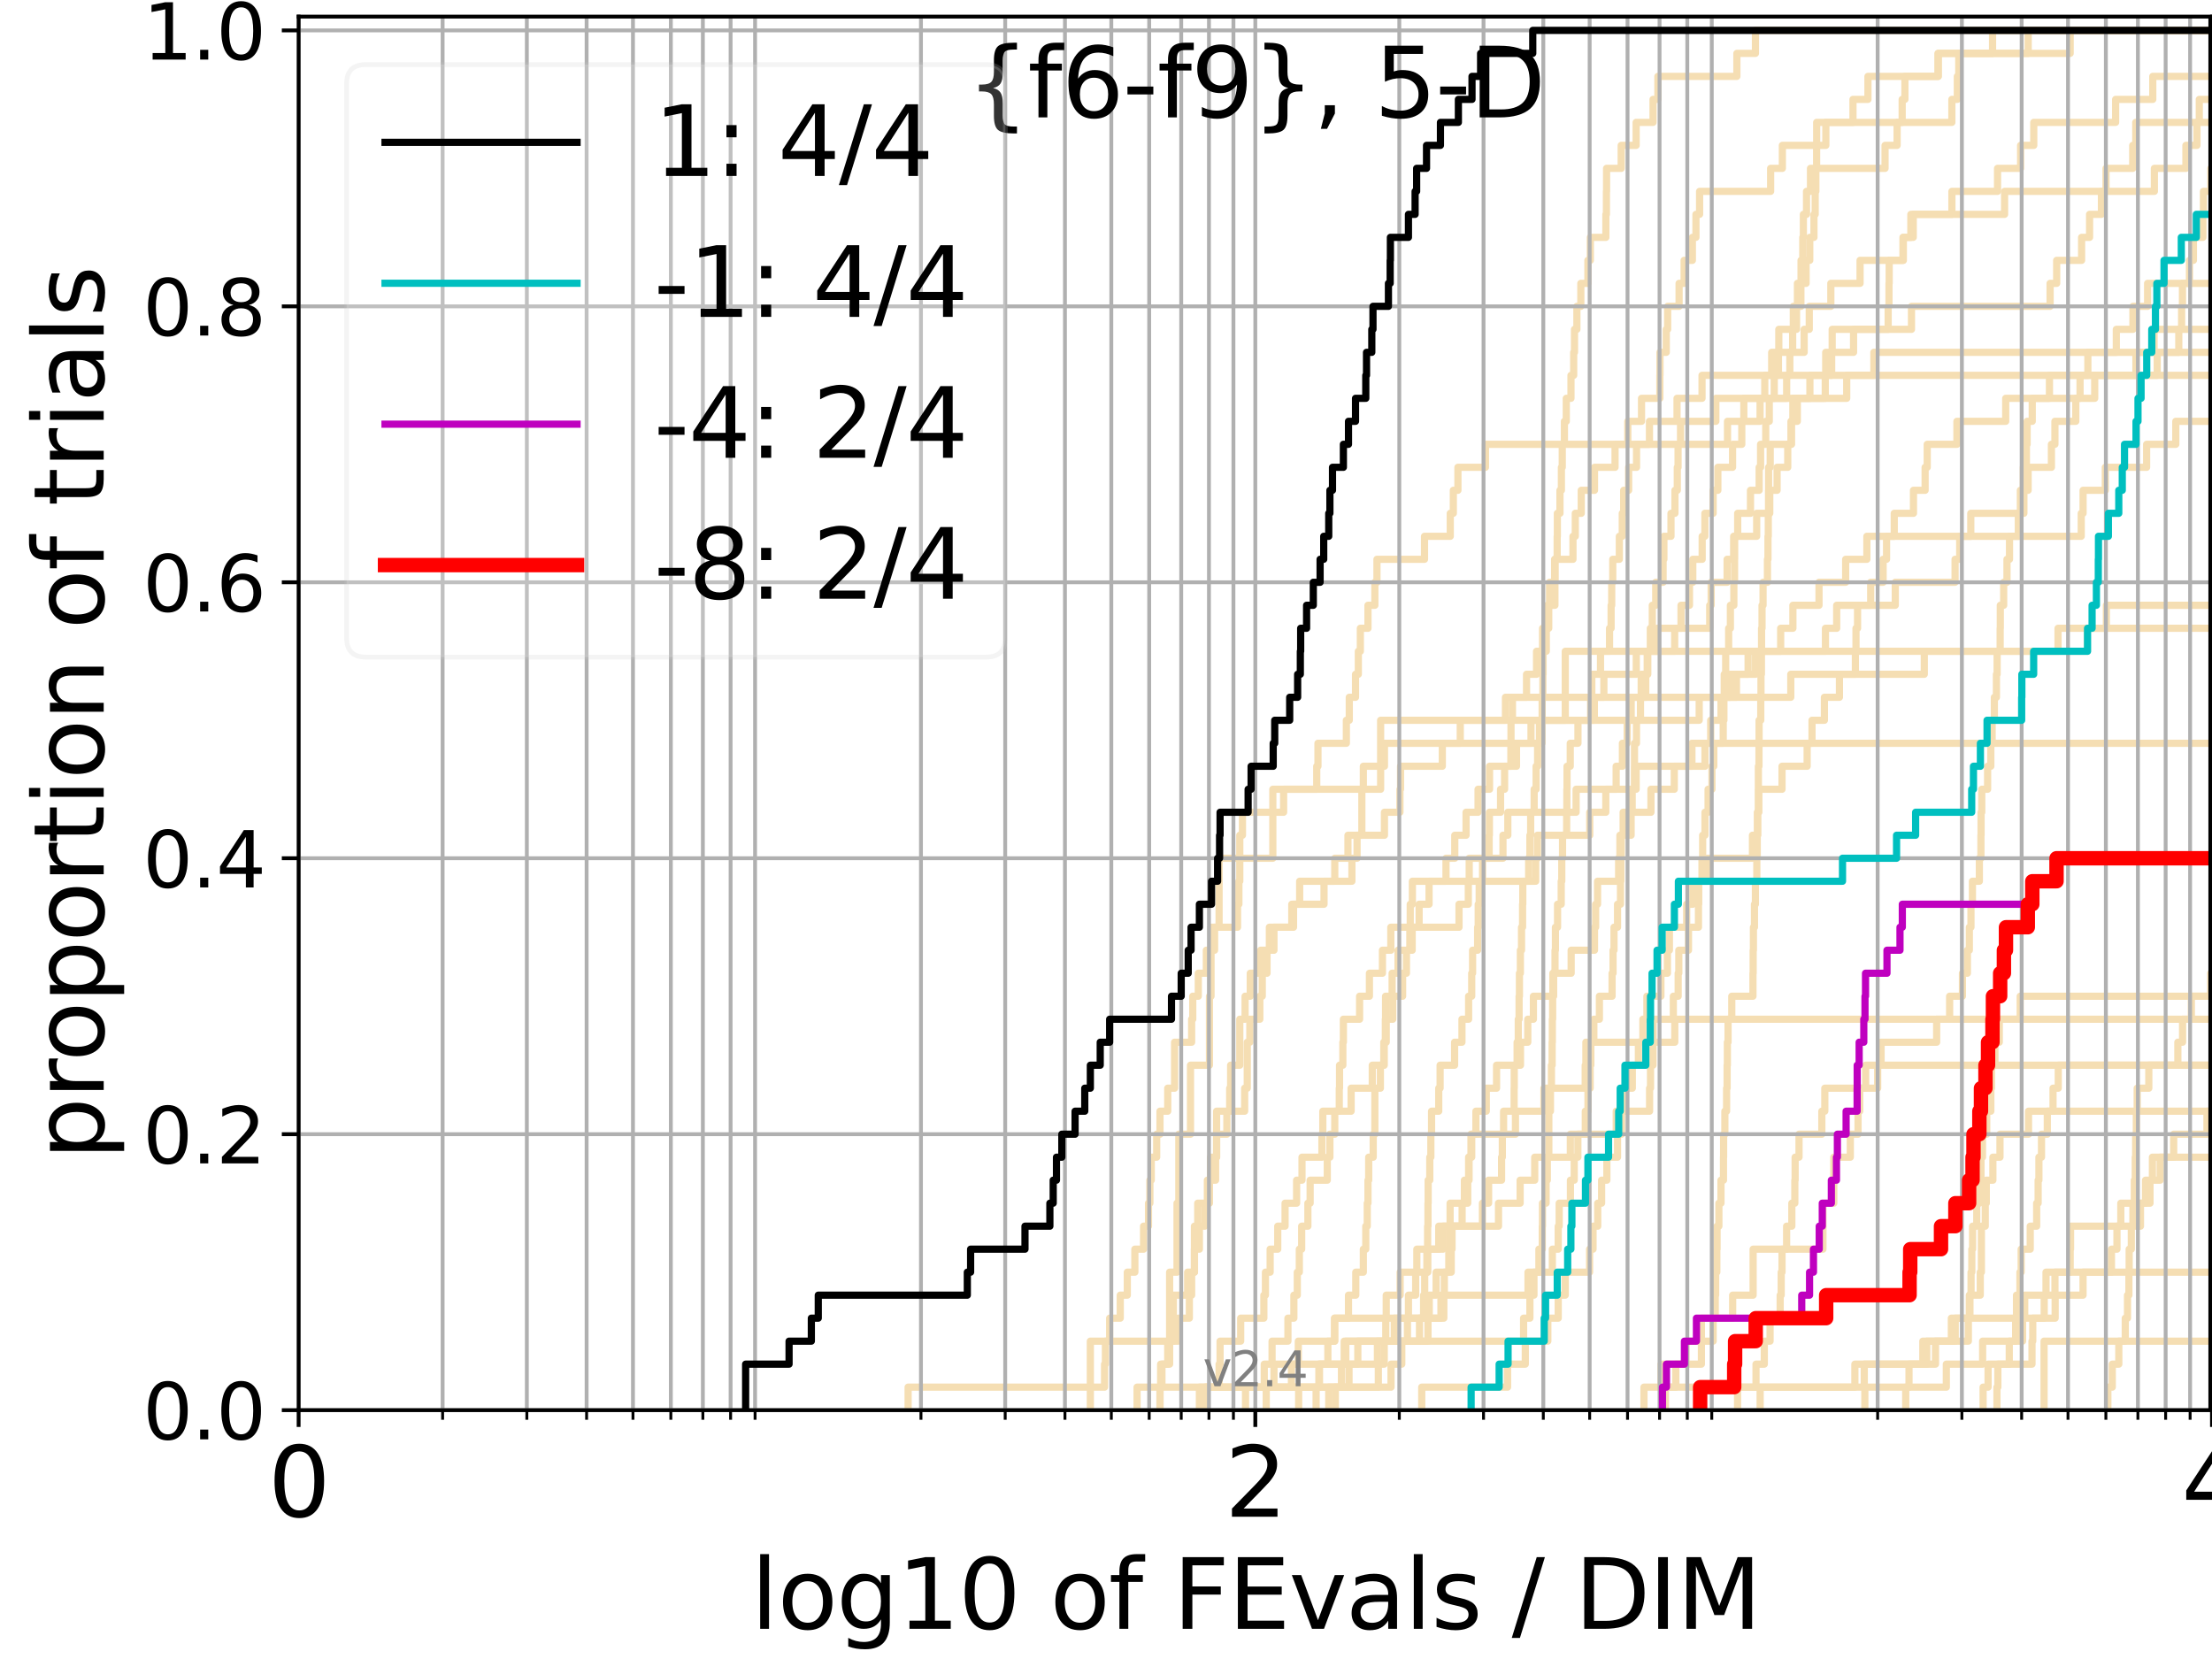 <?xml version="1.0" encoding="utf-8" standalone="no"?>
<!DOCTYPE svg PUBLIC "-//W3C//DTD SVG 1.1//EN"
  "http://www.w3.org/Graphics/SVG/1.1/DTD/svg11.dtd">
<svg height="345.6pt" version="1.1" viewBox="0 0 460.8 345.6" width="460.8pt" xmlns="http://www.w3.org/2000/svg" xmlns:xlink="http://www.w3.org/1999/xlink">
 <defs>
  <style type="text/css">*{stroke-linecap:butt;stroke-linejoin:round;}</style>
 </defs>
 <g id="figure_1">
  <g id="patch_1">
   <path d="M 0 345.6 
L 460.8 345.6 
L 460.8 0 
L 0 0 
z
" style="fill:#ffffff;"/>
  </g>
  <g id="axes_1">
   <g id="patch_2">
    <path d="M 62.208 293.76 
L 460.8 293.76 
L 460.8 3.456 
L 62.208 3.456 
z
" style="fill:#ffffff;"/>
   </g>
   <g id="line2d_1">
    <path clip-path="url(#pd12be082cb)" d="M 274.17 293.76 
L 274.17 288.97 
L 274.874 288.97 
L 274.874 284.179 
L 276.618 284.179 
L 276.618 279.389 
L 278 279.389 
L 278 274.598 
L 280.915 274.598 
L 280.915 269.808 
L 282.435 269.808 
L 282.435 265.017 
L 284.007 265.017 
L 284.007 260.227 
L 284.519 260.227 
L 284.519 255.436 
L 284.823 255.436 
L 284.823 250.646 
L 284.974 250.646 
L 284.974 245.855 
L 285.125 245.855 
L 285.125 241.065 
L 286.067 241.065 
L 286.067 236.274 
L 286.409 236.274 
L 286.409 231.484 
L 286.409 231.484 
L 286.409 226.693 
L 287.562 226.693 
L 287.562 221.903 
L 288.36 221.903 
L 288.36 217.112 
L 288.592 217.112 
L 288.592 212.322 
L 288.639 212.322 
L 288.639 207.531 
L 290.004 207.531 
L 290.004 202.741 
L 291.241 202.741 
L 291.241 197.95 
L 293.695 197.95 
L 293.695 193.16 
L 303.94 193.16 
L 303.94 188.369 
L 305.877 188.369 
L 305.877 183.579 
L 306.062 183.579 
L 306.062 178.788 
L 313.094 178.788 
L 313.094 173.998 
L 314.107 173.998 
L 314.107 169.207 
L 328.33 169.207 
L 328.33 164.417 
L 340.84 164.417 
L 340.84 159.626 
L 355.175 159.626 
L 355.175 154.836 
L 355.175 154.836 
L 355.175 154.836 
L 460.8 154.836 
" style="fill:none;stroke:#f5deb3;stroke-linecap:square;stroke-width:1.5;"/>
   </g>
   <g id="line2d_2">
    <path clip-path="url(#pd12be082cb)" d="M 425.816 293.76 
L 425.816 279.389 
L 461.8 279.389 
" style="fill:none;stroke:#f5deb3;stroke-linecap:square;stroke-width:1.5;"/>
   </g>
   <g id="line2d_3">
    <path clip-path="url(#pd12be082cb)" d="M 189.175 293.76 
L 189.175 288.97 
L 230.099 288.97 
L 230.099 284.179 
L 230.278 284.179 
L 230.278 279.389 
L 231.159 279.389 
L 231.159 274.598 
L 233.37 274.598 
L 233.37 269.808 
L 234.838 269.808 
L 234.838 265.017 
L 236.411 265.017 
L 236.411 260.227 
L 238.228 260.227 
L 238.228 255.436 
L 239.253 255.436 
L 239.253 250.646 
L 239.541 250.646 
L 239.541 245.855 
L 239.828 245.855 
L 239.828 241.065 
L 240.956 241.065 
L 240.956 236.274 
L 241.646 236.274 
L 241.646 231.484 
L 243.259 231.484 
L 243.259 226.693 
L 244.686 226.693 
L 244.686 221.903 
L 244.686 221.903 
L 244.686 217.112 
L 248.239 217.112 
L 248.239 212.322 
L 248.473 212.322 
L 248.473 207.531 
L 249.627 207.531 
L 249.627 202.741 
L 251.303 202.741 
L 251.303 197.95 
L 253.021 197.95 
L 253.021 193.16 
L 257.801 193.16 
L 257.801 188.369 
L 258.083 188.369 
L 258.083 183.579 
L 258.27 183.579 
L 258.27 178.788 
L 258.27 178.788 
L 258.27 173.998 
L 258.826 173.998 
L 258.826 169.207 
L 267.402 169.207 
L 267.402 164.417 
L 274.299 164.417 
L 274.299 159.626 
L 274.556 159.626 
L 274.556 154.836 
L 280.47 154.836 
L 280.47 150.045 
L 281.08 150.045 
L 281.08 145.255 
L 282.382 145.255 
L 282.382 140.464 
L 282.966 140.464 
L 282.966 135.674 
L 283.385 135.674 
L 283.385 130.883 
L 284.974 130.883 
L 284.974 126.093 
L 286.409 126.093 
L 286.409 121.302 
L 286.845 121.302 
L 286.845 116.512 
L 296.752 116.512 
L 296.752 111.721 
L 302.117 111.721 
L 302.117 106.931 
L 302.755 106.931 
L 302.755 102.14 
L 303.712 102.14 
L 303.712 97.35 
L 309.45 97.35 
L 309.45 92.559 
L 343.614 92.559 
L 343.614 87.769 
L 349.355 87.769 
L 349.355 82.978 
L 354.564 82.978 
L 354.564 78.188 
L 381.568 78.188 
L 381.568 73.397 
L 381.676 73.397 
L 381.676 68.607 
L 398.198 68.607 
L 398.198 63.816 
L 427.072 63.816 
L 427.072 59.026 
L 428.443 59.026 
L 428.443 54.235 
L 433.635 54.235 
L 433.635 49.445 
L 435.296 49.445 
L 435.296 44.654 
L 437.769 44.654 
L 437.769 39.864 
L 438.725 39.864 
L 438.725 35.073 
L 444.286 35.073 
L 444.286 30.283 
L 444.918 30.283 
L 444.918 25.492 
L 444.918 25.492 
L 444.918 25.492 
L 460.8 25.492 
" style="fill:none;stroke:#f5deb3;stroke-linecap:square;stroke-width:1.5;"/>
   </g>
   <g id="line2d_4">
    <path clip-path="url(#pd12be082cb)" d="M 241.646 293.76 
L 241.646 288.97 
L 287.133 288.97 
L 287.133 284.179 
L 288.36 284.179 
L 288.36 279.389 
L 295.704 279.389 
L 295.704 274.598 
L 296.56 274.598 
L 296.56 269.808 
L 296.79 269.808 
L 296.79 265.017 
L 297.247 265.017 
L 297.247 260.227 
L 297.399 260.227 
L 297.399 255.436 
L 297.474 255.436 
L 297.474 250.646 
L 297.512 250.646 
L 297.512 245.855 
L 297.849 245.855 
L 297.849 241.065 
L 298.073 241.065 
L 298.073 236.274 
L 298.222 236.274 
L 298.222 231.484 
L 299.715 231.484 
L 299.715 226.693 
L 300 226.693 
L 300 221.903 
L 303.021 221.903 
L 303.021 217.112 
L 304.553 217.112 
L 304.553 212.322 
L 305.939 212.322 
L 305.939 207.531 
L 306.585 207.531 
L 306.585 202.741 
L 306.768 202.741 
L 306.768 197.95 
L 307.819 197.95 
L 307.819 193.16 
L 307.938 193.16 
L 307.938 188.369 
L 308.144 188.369 
L 308.144 183.579 
L 308.846 183.579 
L 308.846 178.788 
L 310.215 178.788 
L 310.215 173.998 
L 310.271 173.998 
L 310.271 169.207 
L 312.592 169.207 
L 312.592 164.417 
L 313.434 164.417 
L 313.434 159.626 
L 314.744 159.626 
L 314.744 154.836 
L 314.769 154.836 
L 314.769 150.045 
L 315.072 150.045 
L 315.072 145.255 
L 318.007 145.255 
L 318.007 140.464 
L 320.091 140.464 
L 320.091 135.674 
L 321.346 135.674 
L 321.346 130.883 
L 322.63 130.883 
L 322.63 126.093 
L 323.918 126.093 
L 323.918 121.302 
L 323.958 121.302 
L 323.958 116.512 
L 327.678 116.512 
L 327.678 111.721 
L 328.163 111.721 
L 328.163 106.931 
L 329.406 106.931 
L 329.406 102.14 
L 332.164 102.14 
L 332.164 97.35 
L 336.444 97.35 
L 336.444 92.559 
L 339.103 92.559 
L 339.103 87.769 
L 341.96 87.769 
L 341.96 82.978 
L 345.778 82.978 
L 345.778 78.188 
L 345.803 78.188 
L 345.803 73.397 
L 347.115 73.397 
L 347.115 68.607 
L 347.402 68.607 
L 347.402 63.816 
L 349.785 63.816 
L 349.785 59.026 
L 350.83 59.026 
L 350.83 54.235 
L 352.553 54.235 
L 352.553 49.445 
L 353.296 49.445 
L 353.296 44.654 
L 354.058 44.654 
L 354.058 39.864 
L 368.854 39.864 
L 368.854 35.073 
L 371.298 35.073 
L 371.298 30.283 
L 380.358 30.283 
L 380.358 25.492 
L 386.008 25.492 
L 386.008 20.702 
L 389.129 20.702 
L 389.129 15.911 
L 403.789 15.911 
L 403.789 11.121 
L 415.084 11.121 
L 415.084 6.33 
L 415.084 6.33 
L 415.084 6.33 
L 460.8 6.33 
" style="fill:none;stroke:#f5deb3;stroke-linecap:square;stroke-width:1.5;"/>
   </g>
   <g id="line2d_5"/>
   <g id="line2d_6"/>
   <g id="line2d_7">
    <path clip-path="url(#pd12be082cb)" d="M 278.177 293.76 
L 278.177 288.97 
L 281.025 288.97 
L 281.025 284.179 
L 282.86 284.179 
L 282.86 279.389 
L 317.393 279.389 
L 317.393 274.598 
L 318.705 274.598 
L 318.705 269.808 
L 319.551 269.808 
L 319.551 265.017 
L 320.58 265.017 
L 320.58 260.227 
L 321.281 260.227 
L 321.281 255.436 
L 321.325 255.436 
L 321.325 250.646 
L 322.078 250.646 
L 322.078 245.855 
L 322.334 245.855 
L 322.334 241.065 
L 322.651 241.065 
L 322.651 236.274 
L 322.651 236.274 
L 322.651 231.484 
L 322.987 231.484 
L 322.987 226.693 
L 323.195 226.693 
L 323.195 221.903 
L 323.341 221.903 
L 323.341 217.112 
L 323.382 217.112 
L 323.382 212.322 
L 323.444 212.322 
L 323.444 207.531 
L 323.651 207.531 
L 323.651 202.741 
L 323.938 202.741 
L 323.938 197.95 
L 324.02 197.95 
L 324.02 193.16 
L 324.467 193.16 
L 324.467 188.369 
L 325.228 188.369 
L 325.228 183.579 
L 325.346 183.579 
L 325.346 178.788 
L 325.505 178.788 
L 325.505 173.998 
L 326.364 173.998 
L 326.364 169.207 
L 326.403 169.207 
L 326.403 164.417 
L 326.441 164.417 
L 326.441 159.626 
L 327.112 159.626 
L 327.112 154.836 
L 328.716 154.836 
L 328.716 150.045 
L 331.362 150.045 
L 331.362 145.255 
L 331.603 145.255 
L 331.603 140.464 
L 333.415 140.464 
L 333.415 135.674 
L 335.295 135.674 
L 335.295 130.883 
L 335.624 130.883 
L 335.624 126.093 
L 335.749 126.093 
L 335.749 121.302 
L 335.967 121.302 
L 335.967 116.512 
L 337.339 116.512 
L 337.339 111.721 
L 337.95 111.721 
L 337.95 106.931 
L 338.244 106.931 
L 338.244 102.14 
L 339.275 102.14 
L 339.275 97.35 
L 340.922 97.35 
L 340.922 92.559 
L 359.87 92.559 
L 359.87 87.769 
L 363.272 87.769 
L 363.272 82.978 
L 367.635 82.978 
L 367.635 78.188 
L 369.078 78.188 
L 369.078 73.397 
L 375.837 73.397 
L 375.837 68.607 
L 376.902 68.607 
L 376.902 63.816 
L 381.395 63.816 
L 381.395 59.026 
L 387.484 59.026 
L 387.484 54.235 
L 396.503 54.235 
L 396.503 49.445 
L 398.066 49.445 
L 398.066 44.654 
L 406.619 44.654 
L 406.619 39.864 
L 416.125 39.864 
L 416.125 35.073 
L 420.927 35.073 
L 420.927 30.283 
L 423.674 30.283 
L 423.674 25.492 
L 440.725 25.492 
L 440.725 20.702 
L 448.462 20.702 
L 448.462 15.911 
L 461.8 15.911 
" style="fill:none;stroke:#f5deb3;stroke-linecap:square;stroke-width:1.5;"/>
   </g>
   <g id="line2d_8">
    <path clip-path="url(#pd12be082cb)" d="M 416.003 293.76 
L 416.003 288.97 
L 416.188 288.97 
L 416.188 284.179 
L 418.567 284.179 
L 418.567 279.389 
L 419.893 279.389 
L 419.893 274.598 
L 420.07 274.598 
L 420.07 269.808 
L 420.788 269.808 
L 420.788 265.017 
L 421.044 265.017 
L 421.044 260.227 
L 422.933 260.227 
L 422.933 255.436 
L 424.274 255.436 
L 424.274 250.646 
L 424.581 250.646 
L 424.581 245.855 
L 424.742 245.855 
L 424.742 241.065 
L 425.281 241.065 
L 425.281 236.274 
L 426.491 236.274 
L 426.491 231.484 
L 461.8 231.484 
" style="fill:none;stroke:#f5deb3;stroke-linecap:square;stroke-width:1.5;"/>
   </g>
   <g id="line2d_9">
    <path clip-path="url(#pd12be082cb)" d="M 249.854 293.76 
L 249.854 288.97 
L 269.032 288.97 
L 269.032 284.179 
L 280.021 284.179 
L 280.021 279.389 
L 297.474 279.389 
L 297.474 274.598 
L 300.178 274.598 
L 300.178 269.808 
L 300.88 269.808 
L 300.88 265.017 
L 301.811 265.017 
L 301.811 260.227 
L 301.981 260.227 
L 301.981 255.436 
L 308.817 255.436 
L 308.817 250.646 
L 310.103 250.646 
L 310.103 245.855 
L 312.804 245.855 
L 312.804 241.065 
L 312.963 241.065 
L 312.963 236.274 
L 313.225 236.274 
L 313.225 231.484 
L 315.422 231.484 
L 315.422 226.693 
L 315.446 226.693 
L 315.446 221.903 
L 316.04 221.903 
L 316.04 217.112 
L 316.284 217.112 
L 316.284 212.322 
L 316.455 212.322 
L 316.455 207.531 
L 316.528 207.531 
L 316.528 202.741 
L 316.722 202.741 
L 316.722 197.95 
L 316.962 197.95 
L 316.962 193.16 
L 317.178 193.16 
L 317.178 188.369 
L 317.226 188.369 
L 317.226 183.579 
L 318.45 183.579 
L 318.45 178.788 
L 318.705 178.788 
L 318.705 173.998 
L 318.866 173.998 
L 318.866 169.207 
L 319.596 169.207 
L 319.596 164.417 
L 320.001 164.417 
L 320.001 159.626 
L 320.314 159.626 
L 320.314 154.836 
L 321.216 154.836 
L 321.216 150.045 
L 321.259 150.045 
L 321.259 145.255 
L 321.411 145.255 
L 321.411 140.464 
L 321.455 140.464 
L 321.455 135.674 
L 322.121 135.674 
L 322.121 130.883 
L 322.313 130.883 
L 322.313 126.093 
L 322.798 126.093 
L 322.798 121.302 
L 323.856 121.302 
L 323.856 116.512 
L 324.386 116.512 
L 324.386 111.721 
L 324.426 111.721 
L 324.426 106.931 
L 324.969 106.931 
L 324.969 102.14 
L 325.267 102.14 
L 325.267 97.35 
L 325.445 97.35 
L 325.445 92.559 
L 325.897 92.559 
L 325.897 87.769 
L 326.286 87.769 
L 326.286 82.978 
L 327.263 82.978 
L 327.263 78.188 
L 327.828 78.188 
L 327.828 73.397 
L 327.996 73.397 
L 327.996 68.607 
L 328.496 68.607 
L 328.496 63.816 
L 329.316 63.816 
L 329.316 59.026 
L 330.79 59.026 
L 330.79 54.235 
L 331.293 54.235 
L 331.293 49.445 
L 334.534 49.445 
L 334.534 44.654 
L 334.646 44.654 
L 334.646 39.864 
L 334.677 39.864 
L 334.677 35.073 
L 337.727 35.073 
L 337.727 30.283 
L 340.84 30.283 
L 340.84 25.492 
L 344.36 25.492 
L 344.36 20.702 
L 345.369 20.702 
L 345.369 15.911 
L 361.822 15.911 
L 361.822 11.121 
L 365.692 11.121 
L 365.692 6.33 
L 365.692 6.33 
L 365.692 6.33 
L 460.8 6.33 
" style="fill:none;stroke:#f5deb3;stroke-linecap:square;stroke-width:1.5;"/>
   </g>
   <g id="line2d_10">
    <path clip-path="url(#pd12be082cb)" d="M 388.48 293.76 
L 388.48 288.97 
L 405.456 288.97 
L 405.456 284.179 
L 413.02 284.179 
L 413.02 279.389 
L 421.338 279.389 
L 421.338 274.598 
L 428.125 274.598 
L 428.125 269.808 
L 433.938 269.808 
L 433.938 265.017 
L 439.857 265.017 
L 439.857 260.227 
L 441.002 260.227 
L 441.002 255.436 
L 441.804 255.436 
L 441.804 250.646 
L 447.887 250.646 
L 447.887 245.855 
L 450.005 245.855 
L 450.005 241.065 
L 461.8 241.065 
" style="fill:none;stroke:#f5deb3;stroke-linecap:square;stroke-width:1.5;"/>
   </g>
   <g id="line2d_11">
    <path clip-path="url(#pd12be082cb)" d="M 251.303 293.76 
L 251.303 288.97 
L 289.779 288.97 
L 289.779 284.179 
L 292.017 284.179 
L 292.017 279.389 
L 293.198 279.389 
L 293.198 274.598 
L 297.737 274.598 
L 297.737 269.808 
L 299.174 269.808 
L 299.174 265.017 
L 302.319 265.017 
L 302.319 260.227 
L 302.488 260.227 
L 302.488 255.436 
L 304.585 255.436 
L 304.585 250.646 
L 305.062 250.646 
L 305.062 245.855 
L 306.031 245.855 
L 306.031 241.065 
L 306.585 241.065 
L 306.585 236.274 
L 315.695 236.274 
L 315.695 231.484 
L 321.628 231.484 
L 321.628 226.693 
L 330.228 226.693 
L 330.228 221.903 
L 330.369 221.903 
L 330.369 217.112 
L 348.886 217.112 
L 348.886 212.322 
L 461.8 212.322 
" style="fill:none;stroke:#f5deb3;stroke-linecap:square;stroke-width:1.5;"/>
   </g>
   <g id="line2d_12">
    <path clip-path="url(#pd12be082cb)" d="M 236.873 293.76 
L 236.873 288.97 
L 242.055 288.97 
L 242.055 284.179 
L 243.653 284.179 
L 243.653 279.389 
L 244.43 279.389 
L 244.43 274.598 
L 244.43 274.598 
L 244.43 269.808 
L 247.408 269.808 
L 247.408 265.017 
L 248.823 265.017 
L 248.823 260.227 
L 248.823 260.227 
L 248.823 255.436 
L 249.513 255.436 
L 249.513 250.646 
L 251.521 250.646 
L 251.521 245.855 
L 252.17 245.855 
L 252.17 241.065 
L 253.44 241.065 
L 253.44 236.274 
L 253.44 236.274 
L 253.44 231.484 
L 259.284 231.484 
L 259.284 226.693 
L 259.827 226.693 
L 259.827 221.903 
L 259.827 221.903 
L 259.827 217.112 
L 260.364 217.112 
L 260.364 212.322 
L 262.446 212.322 
L 262.446 207.531 
L 262.951 207.531 
L 262.951 202.741 
L 263.944 202.741 
L 263.944 197.95 
L 265.392 197.95 
L 265.392 193.16 
L 269.466 193.16 
L 269.466 188.369 
L 270.743 188.369 
L 270.743 183.579 
L 278.059 183.579 
L 278.059 178.788 
L 280.804 178.788 
L 280.804 173.998 
L 283.697 173.998 
L 283.697 169.207 
L 283.697 169.207 
L 283.697 164.417 
L 284.007 164.417 
L 284.007 159.626 
L 288.407 159.626 
L 288.407 154.836 
L 320.69 154.836 
L 320.69 150.045 
L 332.131 150.045 
L 332.131 145.255 
L 373.055 145.255 
L 373.055 140.464 
L 400.865 140.464 
L 400.865 135.674 
L 434.822 135.674 
L 434.822 130.883 
L 438.798 130.883 
L 438.798 126.093 
L 461.8 126.093 
" style="fill:none;stroke:#f5deb3;stroke-linecap:square;stroke-width:1.5;"/>
   </g>
   <g id="line2d_13">
    <path clip-path="url(#pd12be082cb)" d="M 342.469 293.76 
L 342.469 288.97 
L 346.037 288.97 
L 346.037 284.179 
L 354.433 284.179 
L 354.433 279.389 
L 354.433 279.389 
L 354.433 274.598 
L 360.944 274.598 
L 360.944 269.808 
L 365.206 269.808 
L 365.206 265.017 
L 365.206 265.017 
L 365.206 260.227 
L 379.754 260.227 
L 379.754 255.436 
L 379.754 255.436 
L 379.754 250.646 
L 382.014 250.646 
L 382.014 245.855 
L 382.014 245.855 
L 382.014 241.065 
L 385.454 241.065 
L 385.454 236.274 
L 387.063 236.274 
L 387.063 231.484 
L 387.413 231.484 
L 387.413 226.693 
L 391.153 226.693 
L 391.153 221.903 
L 391.153 221.903 
L 391.153 221.903 
L 460.8 221.903 
" style="fill:none;stroke:#f5deb3;stroke-linecap:square;stroke-width:1.5;"/>
   </g>
   <g id="line2d_14">
    <path clip-path="url(#pd12be082cb)" d="M 270.533 293.76 
L 270.533 288.97 
L 274.747 288.97 
L 274.747 284.179 
L 286.941 284.179 
L 286.941 279.389 
L 290.45 279.389 
L 290.45 274.598 
L 293.406 274.598 
L 293.406 269.808 
L 294.912 269.808 
L 294.912 265.017 
L 297.436 265.017 
L 297.436 260.227 
L 300.6 260.227 
L 300.6 255.436 
L 302.083 255.436 
L 302.083 250.646 
L 305.752 250.646 
L 305.752 245.855 
L 305.939 245.855 
L 305.939 241.065 
L 306.432 241.065 
L 306.432 236.274 
L 307.461 236.274 
L 307.461 231.484 
L 309.621 231.484 
L 309.621 226.693 
L 311.76 226.693 
L 311.76 221.903 
L 316.746 221.903 
L 316.746 217.112 
L 318.264 217.112 
L 318.264 212.322 
L 319.437 212.322 
L 319.437 207.531 
L 323.486 207.531 
L 323.486 202.741 
L 327.301 202.741 
L 327.301 197.95 
L 332.164 197.95 
L 332.164 193.16 
L 332.401 193.16 
L 332.401 188.369 
L 332.802 188.369 
L 332.802 183.579 
L 337.188 183.579 
L 337.188 178.788 
L 337.459 178.788 
L 337.459 173.998 
L 338.127 173.998 
L 338.127 169.207 
L 343.924 169.207 
L 343.924 164.417 
L 348.783 164.417 
L 348.783 159.626 
L 352.458 159.626 
L 352.458 154.836 
L 356.371 154.836 
L 356.371 150.045 
L 358.52 150.045 
L 358.52 145.255 
L 361.737 145.255 
L 361.737 140.464 
L 364.161 140.464 
L 364.161 135.674 
L 370.947 135.674 
L 370.947 130.883 
L 373.494 130.883 
L 373.494 126.093 
L 378.935 126.093 
L 378.935 121.302 
L 384.486 121.302 
L 384.486 116.512 
L 388.902 116.512 
L 388.902 111.721 
L 433.558 111.721 
L 433.558 106.931 
L 433.944 106.931 
L 433.944 102.14 
L 438.575 102.14 
L 438.575 97.35 
L 447.182 97.35 
L 447.182 92.559 
L 453.258 92.559 
L 453.258 87.769 
L 453.258 87.769 
L 453.258 87.769 
L 460.8 87.769 
" style="fill:none;stroke:#f5deb3;stroke-linecap:square;stroke-width:1.5;"/>
   </g>
   <g id="line2d_15">
    <path clip-path="url(#pd12be082cb)" style="fill:none;stroke:#f5deb3;stroke-linecap:square;stroke-width:1.5;"/>
   </g>
   <g id="line2d_16">
    <path clip-path="url(#pd12be082cb)" d="M 413.116 293.76 
L 413.116 288.97 
L 414.154 288.97 
L 414.154 284.179 
L 423.303 284.179 
L 423.303 279.389 
L 423.461 279.389 
L 423.461 274.598 
L 425.847 274.598 
L 425.847 269.808 
L 426.222 269.808 
L 426.222 265.017 
L 431.259 265.017 
L 431.259 260.227 
L 431.336 260.227 
L 431.336 255.436 
L 445.9 255.436 
L 445.9 250.646 
L 446.951 250.646 
L 446.951 245.855 
L 448.386 245.855 
L 448.386 241.065 
L 452.82 241.065 
L 452.82 236.274 
L 459.748 236.274 
L 459.748 231.484 
L 461.8 231.484 
" style="fill:none;stroke:#f5deb3;stroke-linecap:square;stroke-width:1.5;"/>
   </g>
   <g id="line2d_17">
    <path clip-path="url(#pd12be082cb)" d="M 346.839 293.76 
L 346.839 288.97 
L 365.808 288.97 
L 365.808 284.179 
L 367.538 284.179 
L 367.538 279.389 
L 368.738 279.389 
L 368.738 274.598 
L 370.843 274.598 
L 370.843 269.808 
L 371.057 269.808 
L 371.057 265.017 
L 371.229 265.017 
L 371.229 260.227 
L 372.185 260.227 
L 372.185 255.436 
L 373.272 255.436 
L 373.272 250.646 
L 373.895 250.646 
L 373.895 245.855 
L 373.96 245.855 
L 373.96 241.065 
L 374.77 241.065 
L 374.77 236.274 
L 379.522 236.274 
L 379.522 231.484 
L 380.141 231.484 
L 380.141 226.693 
L 388.65 226.693 
L 388.65 221.903 
L 391.862 221.903 
L 391.862 217.112 
L 403.442 217.112 
L 403.442 212.322 
L 406.144 212.322 
L 406.144 207.531 
L 408.811 207.531 
L 408.811 202.741 
L 409.841 202.741 
L 409.841 197.95 
L 410.252 197.95 
L 410.252 193.16 
L 410.59 193.16 
L 410.59 188.369 
L 410.89 188.369 
L 410.89 183.579 
L 412.338 183.579 
L 412.338 178.788 
L 412.663 178.788 
L 412.663 173.998 
L 412.695 173.998 
L 412.695 169.207 
L 412.839 169.207 
L 412.839 164.417 
L 414.054 164.417 
L 414.054 159.626 
L 414.725 159.626 
L 414.725 154.836 
L 414.995 154.836 
L 414.995 150.045 
L 415.464 150.045 
L 415.464 145.255 
L 415.893 145.255 
L 415.893 140.464 
L 416.037 140.464 
L 416.037 135.674 
L 416.668 135.674 
L 416.668 130.883 
L 416.699 130.883 
L 416.699 126.093 
L 417.403 126.093 
L 417.403 121.302 
L 418.089 121.302 
L 418.089 116.512 
L 418.615 116.512 
L 418.615 111.721 
L 420.455 111.721 
L 420.455 106.931 
L 420.879 106.931 
L 420.879 102.14 
L 421.495 102.14 
L 421.495 97.35 
L 422.139 97.35 
L 422.139 92.559 
L 422.286 92.559 
L 422.286 87.769 
L 423.352 87.769 
L 423.352 82.978 
L 426.938 82.978 
L 426.938 78.188 
L 449.391 78.188 
L 449.391 73.397 
L 453.884 73.397 
L 453.884 68.607 
L 454.47 68.607 
L 454.47 63.816 
L 454.647 63.816 
L 454.647 59.026 
L 456.108 59.026 
L 456.108 54.235 
L 456.929 54.235 
L 456.929 49.445 
L 458.9 49.445 
L 458.9 44.654 
L 459.015 44.654 
L 459.015 39.864 
L 460.566 39.864 
L 460.566 35.073 
L 461.061 35.073 
L 461.061 30.283 
L 461.8 30.283 
" style="fill:none;stroke:#f5deb3;stroke-linecap:square;stroke-width:1.5;"/>
   </g>
   <g id="line2d_18">
    <path clip-path="url(#pd12be082cb)" d="M 241.646 293.76 
L 241.646 288.97 
L 241.783 288.97 
L 241.783 284.179 
L 243.259 284.179 
L 243.259 279.389 
L 245.446 279.389 
L 245.446 274.598 
L 247.766 274.598 
L 247.766 269.808 
L 248.239 269.808 
L 248.239 265.017 
L 248.823 265.017 
L 248.823 260.227 
L 249.854 260.227 
L 249.854 255.436 
L 250.973 255.436 
L 250.973 250.646 
L 251.955 250.646 
L 251.955 245.855 
L 253.231 245.855 
L 253.231 241.065 
L 253.44 241.065 
L 253.44 236.274 
L 255.577 236.274 
L 255.577 231.484 
L 256.168 231.484 
L 256.168 226.693 
L 256.363 226.693 
L 256.363 221.903 
L 258.27 221.903 
L 258.27 217.112 
L 258.27 217.112 
L 258.27 212.322 
L 259.375 212.322 
L 259.375 207.531 
L 260.453 207.531 
L 260.453 202.741 
L 262.615 202.741 
L 262.615 197.95 
L 264.432 197.95 
L 264.432 193.16 
L 269.105 193.16 
L 269.105 188.369 
L 275.817 188.369 
L 275.817 183.579 
L 281.627 183.579 
L 281.627 178.788 
L 282.701 178.788 
L 282.701 173.998 
L 288.407 173.998 
L 288.407 169.207 
L 291.631 169.207 
L 291.631 164.417 
L 291.76 164.417 
L 291.76 159.626 
L 300.46 159.626 
L 300.46 154.836 
L 304.199 154.836 
L 304.199 150.045 
L 313.616 150.045 
L 313.616 145.255 
L 334.115 145.255 
L 334.115 140.464 
L 340.867 140.464 
L 340.867 135.674 
L 348.863 135.674 
L 348.863 130.883 
L 350.188 130.883 
L 350.188 126.093 
L 351.947 126.093 
L 351.947 121.302 
L 352.638 121.302 
L 352.638 116.512 
L 354.595 116.512 
L 354.595 111.721 
L 355.155 111.721 
L 355.155 106.931 
L 356.88 106.931 
L 356.88 102.14 
L 357.862 102.14 
L 357.862 97.35 
L 360.926 97.35 
L 360.926 92.559 
L 362.849 92.559 
L 362.849 87.769 
L 366.655 87.769 
L 366.655 82.978 
L 384.702 82.978 
L 384.702 78.188 
L 384.702 78.188 
L 384.702 78.188 
L 460.8 78.188 
" style="fill:none;stroke:#f5deb3;stroke-linecap:square;stroke-width:1.5;"/>
   </g>
   <g id="line2d_19">
    <path clip-path="url(#pd12be082cb)" d="M 396.994 293.76 
L 396.994 288.97 
L 397.68 288.97 
L 397.68 284.179 
L 401.38 284.179 
L 401.38 279.389 
L 406.504 279.389 
L 406.504 274.598 
L 410.243 274.598 
L 410.243 269.808 
L 412.526 269.808 
L 412.526 265.017 
L 412.763 265.017 
L 412.766 255.436 
L 413.565 255.436 
L 413.565 250.646 
L 413.781 250.646 
L 413.781 245.855 
L 415.154 245.855 
L 415.154 241.065 
L 416.632 241.065 
L 416.632 236.274 
L 422.574 236.274 
L 422.574 231.484 
L 427.683 231.484 
L 427.683 226.693 
L 428.772 226.693 
L 428.772 221.903 
L 453.686 221.903 
L 453.686 217.112 
L 454.667 217.112 
L 454.667 212.322 
L 456.498 212.322 
L 456.498 207.531 
L 460.537 207.531 
L 460.537 202.741 
L 461.8 202.741 
L 461.8 202.741 
" style="fill:none;stroke:#f5deb3;stroke-linecap:square;stroke-width:1.5;"/>
   </g>
   <g id="line2d_20">
    <path clip-path="url(#pd12be082cb)" d="M 259.466 293.76 
L 259.466 288.97 
L 263.367 288.97 
L 263.367 284.179 
L 264.995 284.179 
L 264.995 279.389 
L 268.299 279.389 
L 268.299 274.598 
L 269.538 274.598 
L 269.538 269.808 
L 270.251 269.808 
L 270.251 265.017 
L 270.673 265.017 
L 270.673 260.227 
L 271.161 260.227 
L 271.161 255.436 
L 272.457 255.436 
L 272.457 250.646 
L 272.925 250.646 
L 272.925 245.855 
L 276.496 245.855 
L 276.496 241.065 
L 277.043 241.065 
L 277.043 236.274 
L 278.059 236.274 
L 278.059 231.484 
L 278.993 231.484 
L 278.993 226.693 
L 279.051 226.693 
L 279.051 221.903 
L 279.738 221.903 
L 279.738 217.112 
L 279.852 217.112 
L 279.852 212.322 
L 283.228 212.322 
L 283.228 207.531 
L 285.275 207.531 
L 285.275 202.741 
L 287.987 202.741 
L 287.987 197.95 
L 289.734 197.95 
L 289.734 193.16 
L 293.777 193.16 
L 293.777 188.369 
L 294.226 188.369 
L 294.226 183.579 
L 301.227 183.579 
L 301.227 178.788 
L 303.055 178.788 
L 303.055 173.998 
L 305.408 173.998 
L 305.408 169.207 
L 307.908 169.207 
L 307.908 164.417 
L 310.299 164.417 
L 310.299 159.626 
L 315.917 159.626 
L 315.917 154.836 
L 318.935 154.836 
L 318.935 150.045 
L 353.976 150.045 
L 353.976 145.255 
L 360.366 145.255 
L 360.366 140.464 
L 365.707 140.464 
L 365.707 135.674 
L 380.274 135.674 
L 380.274 130.883 
L 382.619 130.883 
L 382.619 126.093 
L 394.823 126.093 
L 394.823 121.302 
L 407.277 121.302 
L 407.277 116.512 
L 408.241 116.512 
L 408.241 111.721 
L 410.551 111.721 
L 410.551 106.931 
L 421.615 106.931 
L 421.615 102.14 
L 422.495 102.14 
L 422.495 97.35 
L 427.347 97.35 
L 427.347 92.559 
L 428.077 92.559 
L 428.077 87.769 
L 432.427 87.769 
L 432.427 82.978 
L 433.312 82.978 
L 433.312 78.188 
L 434.94 78.188 
L 434.94 73.397 
L 440.868 73.397 
L 440.868 68.607 
L 444.328 68.607 
L 444.328 63.816 
L 447.386 63.816 
L 447.386 59.026 
L 461.8 59.026 
" style="fill:none;stroke:#f5deb3;stroke-linecap:square;stroke-width:1.5;"/>
   </g>
   <g id="line2d_21"/>
   <g id="line2d_22">
    <path clip-path="url(#pd12be082cb)" d="M 251.083 293.76 
L 251.083 288.97 
L 253.959 288.97 
L 253.959 284.179 
L 254.164 284.179 
L 254.164 279.389 
L 258.456 279.389 
L 258.456 274.598 
L 263.284 274.598 
L 263.284 269.808 
L 263.615 269.808 
L 263.615 265.017 
L 264.594 265.017 
L 264.594 260.227 
L 266.176 260.227 
L 266.176 255.436 
L 267.703 255.436 
L 267.703 250.646 
L 270.11 250.646 
L 270.11 245.855 
L 271.23 245.855 
L 271.23 241.065 
L 275.38 241.065 
L 275.38 236.274 
L 275.568 236.274 
L 275.568 231.484 
L 281.464 231.484 
L 281.464 226.693 
L 285.87 226.693 
L 285.87 221.903 
L 288.267 221.903 
L 288.267 217.112 
L 288.777 217.112 
L 288.777 212.322 
L 290.138 212.322 
L 290.138 207.531 
L 292.188 207.531 
L 292.188 202.741 
L 292.99 202.741 
L 292.99 197.95 
L 294.186 197.95 
L 294.186 193.16 
L 295.626 193.16 
L 295.626 188.369 
L 297.7 188.369 
L 297.7 183.579 
L 319.911 183.579 
L 319.911 178.788 
L 320.269 178.788 
L 320.269 173.998 
L 331.172 173.998 
L 331.172 169.207 
L 334.518 169.207 
L 334.518 164.417 
L 336.673 164.417 
L 336.673 159.626 
L 337.979 159.626 
L 337.979 154.836 
L 338.973 154.836 
L 338.973 150.045 
L 339.803 150.045 
L 339.803 145.255 
L 341.892 145.255 
L 341.892 140.464 
L 343.262 140.464 
L 343.262 135.674 
L 345.181 135.674 
L 345.181 130.883 
L 356.167 130.883 
L 356.167 126.093 
L 356.467 126.093 
L 356.467 121.302 
L 359.789 121.302 
L 359.789 116.512 
L 361.152 116.512 
L 361.152 111.721 
L 365.948 111.721 
L 365.948 106.931 
L 368.673 106.931 
L 368.673 102.14 
L 370.202 102.14 
L 370.202 97.35 
L 372.42 97.35 
L 372.42 92.559 
L 373.206 92.559 
L 373.206 87.769 
L 374.414 87.769 
L 374.414 82.978 
L 377.035 82.978 
L 377.035 78.188 
L 390.359 78.188 
L 390.359 73.397 
L 448.732 73.397 
L 448.732 68.607 
L 461.8 68.607 
" style="fill:none;stroke:#f5deb3;stroke-linecap:square;stroke-width:1.5;"/>
   </g>
   <g id="line2d_23">
    <path clip-path="url(#pd12be082cb)" d="M 366.67 293.76 
L 366.67 288.97 
L 386.406 288.97 
L 386.406 284.179 
L 403.2 284.179 
L 403.2 279.389 
L 410.045 279.389 
L 410.045 274.598 
L 410.374 274.598 
L 410.374 269.808 
L 410.607 269.808 
L 410.607 265.017 
L 410.766 265.017 
L 410.766 260.227 
L 410.923 260.227 
L 410.923 255.436 
L 411.794 255.436 
L 411.794 250.646 
L 412.357 250.646 
L 412.357 245.855 
L 412.674 245.855 
L 412.674 241.065 
L 412.988 241.065 
L 412.988 236.274 
L 413.868 236.274 
L 413.868 231.484 
L 414.727 231.484 
L 414.727 226.693 
L 414.87 226.693 
L 414.87 221.903 
L 415.579 221.903 
L 415.579 217.112 
L 416.488 217.112 
L 416.488 212.322 
L 420.844 212.322 
L 420.844 207.531 
L 461.8 207.531 
" style="fill:none;stroke:#f5deb3;stroke-linecap:square;stroke-width:1.5;"/>
   </g>
   <g id="line2d_24">
    <path clip-path="url(#pd12be082cb)" d="M 276.801 293.76 
L 276.801 288.97 
L 279.453 288.97 
L 279.453 284.179 
L 280.358 284.179 
L 280.358 279.389 
L 288.685 279.389 
L 288.685 274.598 
L 288.777 274.598 
L 288.777 269.808 
L 291.674 269.808 
L 291.674 265.017 
L 295.151 265.017 
L 295.151 260.227 
L 299.715 260.227 
L 299.715 255.436 
L 312.165 255.436 
L 312.165 250.646 
L 316.673 250.646 
L 316.673 245.855 
L 319.709 245.855 
L 319.709 241.065 
L 327.131 241.065 
L 327.131 236.274 
L 336.689 236.274 
L 336.689 231.484 
L 343.639 231.484 
L 343.639 226.693 
L 343.834 226.693 
L 343.834 221.903 
L 344.347 221.903 
L 344.347 217.112 
L 344.373 217.112 
L 344.373 212.322 
L 348.587 212.322 
L 348.587 207.531 
L 349.593 207.531 
L 349.593 202.741 
L 349.728 202.741 
L 349.728 197.95 
L 351.743 197.95 
L 351.743 193.16 
L 353.822 193.16 
L 353.822 188.369 
L 353.874 188.369 
L 353.874 183.579 
L 354.554 183.579 
L 354.554 178.788 
L 354.695 178.788 
L 354.695 173.998 
L 355.175 173.998 
L 355.175 169.207 
L 355.826 169.207 
L 355.826 164.417 
L 356.631 164.417 
L 356.631 159.626 
L 357.013 159.626 
L 357.013 154.836 
L 358.978 154.836 
L 358.978 150.045 
L 359.123 150.045 
L 359.123 145.255 
L 359.187 145.255 
L 359.187 140.464 
L 359.493 140.464 
L 359.493 135.674 
L 360.11 135.674 
L 360.11 130.883 
L 360.472 130.883 
L 360.472 126.093 
L 361.195 126.093 
L 361.195 121.302 
L 361.342 121.302 
L 361.342 116.512 
L 361.359 116.512 
L 361.359 111.721 
L 361.992 111.721 
L 361.992 106.931 
L 364.659 106.931 
L 364.659 102.14 
L 366.464 102.14 
L 366.464 97.35 
L 366.762 97.35 
L 366.762 92.559 
L 367.835 92.559 
L 367.835 87.769 
L 368.571 87.769 
L 368.571 82.978 
L 369.608 82.978 
L 369.608 78.188 
L 370.482 78.188 
L 370.482 73.397 
L 370.559 73.397 
L 370.559 68.607 
L 374.248 68.607 
L 374.248 63.816 
L 375.16 63.816 
L 375.16 59.026 
L 376.242 59.026 
L 376.242 54.235 
L 377.005 54.235 
L 377.005 49.445 
L 377.884 49.445 
L 377.884 44.654 
L 378.136 44.654 
L 378.136 39.864 
L 378.276 39.864 
L 378.276 35.073 
L 378.433 35.073 
L 378.433 30.283 
L 378.445 30.283 
L 378.445 25.492 
L 406.61 25.492 
L 406.61 20.702 
L 407.745 20.702 
L 407.745 15.911 
L 408.045 15.911 
L 408.045 11.121 
L 431.251 11.121 
L 431.251 6.33 
L 431.251 6.33 
L 431.251 6.33 
L 460.8 6.33 
" style="fill:none;stroke:#f5deb3;stroke-linecap:square;stroke-width:1.5;"/>
   </g>
   <g id="line2d_25">
    <path clip-path="url(#pd12be082cb)" d="M 439.104 293.76 
L 439.104 288.97 
L 440.026 288.97 
L 440.026 284.179 
L 441.387 284.179 
L 441.387 279.389 
L 442.734 279.389 
L 442.734 274.598 
L 443.2 274.598 
L 443.2 269.808 
L 443.488 269.808 
L 443.488 265.017 
L 443.545 265.017 
L 443.545 260.227 
L 443.994 260.227 
L 443.994 255.436 
L 444.327 255.436 
L 444.327 250.646 
L 444.621 250.646 
L 444.621 245.855 
L 444.811 245.855 
L 444.811 241.065 
L 444.896 241.065 
L 444.896 236.274 
L 445.039 236.274 
L 445.039 231.484 
L 445.216 231.484 
L 445.216 226.693 
L 447.638 226.693 
L 447.638 221.903 
L 461.8 221.903 
" style="fill:none;stroke:#f5deb3;stroke-linecap:square;stroke-width:1.5;"/>
   </g>
   <g id="line2d_26">
    <path clip-path="url(#pd12be082cb)" d="M 346.935 293.76 
L 346.935 288.97 
L 349.104 288.97 
L 349.104 284.179 
L 351.213 284.179 
L 351.213 279.389 
L 356.88 279.389 
L 356.88 274.598 
L 357.317 274.598 
L 357.317 269.808 
L 357.402 269.808 
L 357.402 265.017 
L 357.647 265.017 
L 357.647 260.227 
L 357.694 260.227 
L 357.694 255.436 
L 358.076 255.436 
L 358.076 250.646 
L 358.511 250.646 
L 358.511 245.855 
L 359.032 245.855 
L 359.032 241.065 
L 359.06 241.065 
L 359.06 236.274 
L 359.322 236.274 
L 359.322 231.484 
L 359.682 231.484 
L 359.682 226.693 
L 359.789 226.693 
L 359.789 221.903 
L 359.843 221.903 
L 359.843 217.112 
L 359.985 217.112 
L 359.985 212.322 
L 360.761 212.322 
L 360.761 207.531 
L 365.174 207.531 
L 365.174 202.741 
L 365.214 202.741 
L 365.214 197.95 
L 365.269 197.95 
L 365.269 193.16 
L 365.489 193.16 
L 365.489 188.369 
L 365.684 188.369 
L 365.684 183.579 
L 365.979 183.579 
L 365.979 178.788 
L 366.064 178.788 
L 366.064 173.998 
L 366.165 173.998 
L 366.165 169.207 
L 366.295 169.207 
L 366.295 164.417 
L 366.303 164.417 
L 366.303 159.626 
L 366.426 159.626 
L 366.426 154.836 
L 366.449 154.836 
L 366.449 150.045 
L 366.8 150.045 
L 366.8 145.255 
L 366.845 145.255 
L 366.845 140.464 
L 366.936 140.464 
L 366.936 135.674 
L 366.966 135.674 
L 366.966 130.883 
L 367.065 130.883 
L 367.065 126.093 
L 367.276 126.093 
L 367.276 121.302 
L 368.19 121.302 
L 368.19 116.512 
L 368.3 116.512 
L 368.3 111.721 
L 368.366 111.721 
L 368.366 106.931 
L 368.417 106.931 
L 368.417 102.14 
L 368.432 102.14 
L 368.432 97.35 
L 368.767 97.35 
L 368.767 92.559 
L 373.095 92.559 
L 373.095 87.769 
L 373.487 87.769 
L 373.487 82.978 
L 380.235 82.978 
L 380.235 78.188 
L 380.33 78.188 
L 380.33 73.397 
L 386.13 73.397 
L 386.13 68.607 
L 393.339 68.607 
L 393.339 63.816 
L 393.511 63.816 
L 393.511 59.026 
L 393.552 59.026 
L 393.552 54.235 
L 396.423 54.235 
L 396.423 49.445 
L 398.564 49.445 
L 398.564 44.654 
L 417.592 44.654 
L 417.592 39.864 
L 448.797 39.864 
L 448.797 35.073 
L 455.365 35.073 
L 455.365 30.283 
L 457.669 30.283 
L 457.669 25.492 
L 458.152 25.492 
L 458.152 20.702 
L 461.8 20.702 
" style="fill:none;stroke:#f5deb3;stroke-linecap:square;stroke-width:1.5;"/>
   </g>
   <g id="line2d_27">
    <path clip-path="url(#pd12be082cb)" d="M 296.173 293.76 
L 296.173 288.97 
L 314.056 288.97 
L 314.056 284.179 
L 317.748 284.179 
L 317.748 279.389 
L 322.44 279.389 
L 322.44 274.598 
L 324.608 274.598 
L 324.608 269.808 
L 326.073 269.808 
L 326.073 265.017 
L 331.138 265.017 
L 331.138 260.227 
L 331.859 260.227 
L 331.859 255.436 
L 332.836 255.436 
L 332.836 250.646 
L 333.644 250.646 
L 333.644 245.855 
L 334.741 245.855 
L 334.741 241.065 
L 336.962 241.065 
L 336.962 236.274 
L 337.801 236.274 
L 337.801 231.484 
L 338.45 231.484 
L 338.45 226.693 
L 340.043 226.693 
L 340.043 221.903 
L 341.308 221.903 
L 341.308 217.112 
L 342.242 217.112 
L 342.242 212.322 
L 343.078 212.322 
L 343.078 207.531 
L 346 207.531 
L 346 202.741 
L 347.354 202.741 
L 347.354 197.95 
L 347.769 197.95 
L 347.769 193.16 
L 351.365 193.16 
L 351.365 188.369 
L 352.648 188.369 
L 352.648 183.579 
L 355.659 183.579 
L 355.659 178.788 
L 365.072 178.788 
L 365.072 173.998 
L 366.103 173.998 
L 366.103 169.207 
L 366.395 169.207 
L 366.395 164.417 
L 371.229 164.417 
L 371.229 159.626 
L 376.461 159.626 
L 376.461 154.836 
L 377.476 154.836 
L 377.476 150.045 
L 380.057 150.045 
L 380.057 145.255 
L 383.189 145.255 
L 383.189 140.464 
L 386.512 140.464 
L 386.512 135.674 
L 386.637 135.674 
L 386.637 130.883 
L 386.963 130.883 
L 386.963 126.093 
L 389.697 126.093 
L 389.697 121.302 
L 392.285 121.302 
L 392.285 116.512 
L 393.004 116.512 
L 393.004 111.721 
L 394.608 111.721 
L 394.608 106.931 
L 398.612 106.931 
L 398.612 102.14 
L 401.037 102.14 
L 401.037 97.35 
L 401.476 97.35 
L 401.476 92.559 
L 407.663 92.559 
L 407.663 87.769 
L 417.826 87.769 
L 417.826 82.978 
L 436.367 82.978 
L 436.367 78.188 
L 444.952 78.188 
L 444.952 73.397 
L 461.8 73.397 
" style="fill:none;stroke:#f5deb3;stroke-linecap:square;stroke-width:1.5;"/>
   </g>
   <g id="line2d_28">
    <path clip-path="url(#pd12be082cb)" d="M 263.78 293.76 
L 263.78 288.97 
L 265.392 288.97 
L 265.392 284.179 
L 270.463 284.179 
L 270.463 279.389 
L 278.059 279.389 
L 278.059 274.598 
L 300.775 274.598 
L 300.775 269.808 
L 318.311 269.808 
L 318.311 265.017 
L 323.382 265.017 
L 323.382 260.227 
L 324.608 260.227 
L 324.608 255.436 
L 324.809 255.436 
L 324.809 250.646 
L 327.15 250.646 
L 327.15 245.855 
L 327.94 245.855 
L 327.94 241.065 
L 328.698 241.065 
L 328.698 236.274 
L 330.245 236.274 
L 330.245 231.484 
L 330.807 231.484 
L 330.807 226.693 
L 331.259 226.693 
L 331.259 221.903 
L 331.397 221.903 
L 331.397 217.112 
L 332.029 217.112 
L 332.029 212.322 
L 333.184 212.322 
L 333.184 207.531 
L 335.827 207.531 
L 335.827 202.741 
L 336.029 202.741 
L 336.029 197.95 
L 336.229 197.95 
L 336.229 193.16 
L 336.962 193.16 
L 336.962 188.369 
L 337.578 188.369 
L 337.578 183.579 
L 337.653 183.579 
L 337.653 178.788 
L 337.742 178.788 
L 337.742 173.998 
L 339.789 173.998 
L 339.789 169.207 
L 340.015 169.207 
L 340.015 164.417 
L 340.478 164.417 
L 340.478 159.626 
L 340.492 159.626 
L 340.492 154.836 
L 340.909 154.836 
L 340.909 150.045 
L 341.743 150.045 
L 341.743 145.255 
L 342.841 145.255 
L 342.841 140.464 
L 343.144 140.464 
L 343.144 135.674 
L 343.795 135.674 
L 343.795 130.883 
L 344.207 130.883 
L 344.207 126.093 
L 344.918 126.093 
L 344.918 121.302 
L 346.452 121.302 
L 346.452 116.512 
L 346.622 116.512 
L 346.622 111.721 
L 348.098 111.721 
L 348.098 106.931 
L 348.921 106.931 
L 348.921 102.14 
L 349.412 102.14 
L 349.412 97.35 
L 349.57 97.35 
L 349.57 92.559 
L 350.088 92.559 
L 350.088 87.769 
L 357.44 87.769 
L 357.44 82.978 
L 372.192 82.978 
L 372.192 78.188 
L 372.858 78.188 
L 372.858 73.397 
L 373.441 73.397 
L 373.441 68.607 
L 373.578 68.607 
L 373.578 63.816 
L 374.44 63.816 
L 374.44 59.026 
L 375.191 59.026 
L 375.191 54.235 
L 375.552 54.235 
L 375.552 49.445 
L 375.676 49.445 
L 375.676 44.654 
L 376.333 44.654 
L 376.333 39.864 
L 377.16 39.864 
L 377.16 35.073 
L 392.688 35.073 
L 392.688 30.283 
L 395.203 30.283 
L 395.203 25.492 
L 396.258 25.492 
L 396.258 20.702 
L 396.827 20.702 
L 396.827 15.911 
L 403.718 15.911 
L 403.718 11.121 
L 422.509 11.121 
L 422.509 6.33 
L 422.509 6.33 
L 422.509 6.33 
L 460.8 6.33 
" style="fill:none;stroke:#f5deb3;stroke-linecap:square;stroke-width:1.5;"/>
   </g>
   <g id="line2d_29">
    <path clip-path="url(#pd12be082cb)" d="M 227.139 293.76 
L 227.139 288.97 
L 227.139 288.97 
L 227.139 284.179 
L 227.139 284.179 
L 227.139 279.389 
L 243.653 279.389 
L 243.653 274.598 
L 243.653 274.598 
L 243.653 269.808 
L 243.653 269.808 
L 243.653 265.017 
L 245.194 265.017 
L 245.194 260.227 
L 245.194 260.227 
L 245.194 255.436 
L 245.194 255.436 
L 245.194 250.646 
L 245.571 250.646 
L 245.571 245.855 
L 245.571 245.855 
L 245.571 241.065 
L 245.571 241.065 
L 245.571 236.274 
L 248.003 236.274 
L 248.003 231.484 
L 248.003 231.484 
L 248.003 226.693 
L 248.003 226.693 
L 248.003 221.903 
L 251.955 221.903 
L 251.955 217.112 
L 251.955 217.112 
L 251.955 212.322 
L 251.955 212.322 
L 251.955 207.531 
L 252.278 207.531 
L 252.278 202.741 
L 252.278 202.741 
L 252.278 197.95 
L 252.278 197.95 
L 252.278 193.16 
L 253.959 193.16 
L 253.959 188.369 
L 253.959 188.369 
L 253.959 183.579 
L 253.959 183.579 
L 253.959 178.788 
L 265.154 178.788 
L 265.154 173.998 
L 265.154 173.998 
L 265.154 169.207 
L 265.154 169.207 
L 265.154 164.417 
L 287.609 164.417 
L 287.609 159.626 
L 287.609 159.626 
L 287.609 154.836 
L 287.609 154.836 
L 287.609 150.045 
L 326.073 150.045 
L 326.073 145.255 
L 326.073 145.255 
L 326.073 140.464 
L 326.073 140.464 
L 326.073 135.674 
L 428.725 135.674 
L 428.725 130.883 
L 428.725 130.883 
L 428.725 130.883 
L 460.8 130.883 
" style="fill:none;stroke:#f5deb3;stroke-linecap:square;stroke-width:1.5;"/>
   </g>
   <g id="line2d_30">
    <path clip-path="url(#pd12be082cb)" d="M 361.967 293.76 
L 361.967 288.97 
L 388.361 288.97 
L 388.361 284.179 
L 400.559 284.179 
L 400.559 279.389 
L 407.307 279.389 
L 407.307 274.598 
L 421.784 274.598 
L 421.784 269.808 
L 428.083 269.808 
L 428.083 265.017 
L 428.083 265.017 
L 428.083 265.017 
L 460.8 265.017 
" style="fill:none;stroke:#f5deb3;stroke-linecap:square;stroke-width:1.5;"/>
   </g>
   <g id="matplotlib.axis_1">
    <g id="xtick_1">
     <g id="line2d_31">
      <path clip-path="url(#pd12be082cb)" d="M 62.208 293.76 
L 62.208 3.456 
" style="fill:none;stroke:#b0b0b0;stroke-linecap:square;stroke-width:0.8;"/>
     </g>
     <g id="line2d_32">
      <defs>
       <path d="M 0 0 
L 0 3.5 
" id="m2ef67ce688" style="stroke:#000000;stroke-width:0.8;"/>
      </defs>
      <g>
       <use style="stroke:#000000;stroke-width:0.8;" x="62.208" xlink:href="#m2ef67ce688" y="293.76"/>
      </g>
     </g>
     <g id="text_1">
      <!-- 0 -->
      <g transform="translate(55.846 315.957)scale(0.2 -0.2)">
       <defs>
        <path d="M 2034 4250 
Q 1547 4250 1301 3770 
Q 1056 3291 1056 2328 
Q 1056 1369 1301 889 
Q 1547 409 2034 409 
Q 2525 409 2770 889 
Q 3016 1369 3016 2328 
Q 3016 3291 2770 3770 
Q 2525 4250 2034 4250 
z
M 2034 4750 
Q 2819 4750 3233 4129 
Q 3647 3509 3647 2328 
Q 3647 1150 3233 529 
Q 2819 -91 2034 -91 
Q 1250 -91 836 529 
Q 422 1150 422 2328 
Q 422 3509 836 4129 
Q 1250 4750 2034 4750 
z
" id="DejaVuSans-30" transform="scale(0.016)"/>
       </defs>
       <use xlink:href="#DejaVuSans-30"/>
      </g>
     </g>
    </g>
    <g id="xtick_2">
     <g id="line2d_33">
      <path clip-path="url(#pd12be082cb)" d="M 261.504 293.76 
L 261.504 3.456 
" style="fill:none;stroke:#b0b0b0;stroke-linecap:square;stroke-width:0.8;"/>
     </g>
     <g id="line2d_34">
      <g>
       <use style="stroke:#000000;stroke-width:0.8;" x="261.504" xlink:href="#m2ef67ce688" y="293.76"/>
      </g>
     </g>
     <g id="text_2">
      <!-- 2 -->
      <g transform="translate(255.142 315.957)scale(0.2 -0.2)">
       <defs>
        <path d="M 1228 531 
L 3431 531 
L 3431 0 
L 469 0 
L 469 531 
Q 828 903 1448 1529 
Q 2069 2156 2228 2338 
Q 2531 2678 2651 2914 
Q 2772 3150 2772 3378 
Q 2772 3750 2511 3984 
Q 2250 4219 1831 4219 
Q 1534 4219 1204 4116 
Q 875 4013 500 3803 
L 500 4441 
Q 881 4594 1212 4672 
Q 1544 4750 1819 4750 
Q 2544 4750 2975 4387 
Q 3406 4025 3406 3419 
Q 3406 3131 3298 2873 
Q 3191 2616 2906 2266 
Q 2828 2175 2409 1742 
Q 1991 1309 1228 531 
z
" id="DejaVuSans-32" transform="scale(0.016)"/>
       </defs>
       <use xlink:href="#DejaVuSans-32"/>
      </g>
     </g>
    </g>
    <g id="xtick_3">
     <g id="line2d_35">
      <path clip-path="url(#pd12be082cb)" d="M 460.8 293.76 
L 460.8 3.456 
" style="fill:none;stroke:#b0b0b0;stroke-linecap:square;stroke-width:0.8;"/>
     </g>
     <g id="line2d_36">
      <g>
       <use style="stroke:#000000;stroke-width:0.8;" x="460.8" xlink:href="#m2ef67ce688" y="293.76"/>
      </g>
     </g>
     <g id="text_3">
      <!-- 4 -->
      <g transform="translate(454.438 315.957)scale(0.2 -0.2)">
       <defs>
        <path d="M 2419 4116 
L 825 1625 
L 2419 1625 
L 2419 4116 
z
M 2253 4666 
L 3047 4666 
L 3047 1625 
L 3713 1625 
L 3713 1100 
L 3047 1100 
L 3047 0 
L 2419 0 
L 2419 1100 
L 313 1100 
L 313 1709 
L 2253 4666 
z
" id="DejaVuSans-34" transform="scale(0.016)"/>
       </defs>
       <use xlink:href="#DejaVuSans-34"/>
      </g>
     </g>
    </g>
    <g id="xtick_4">
     <g id="line2d_37">
      <path clip-path="url(#pd12be082cb)" d="M 92.205 293.76 
L 92.205 3.456 
" style="fill:none;stroke:#b0b0b0;stroke-linecap:square;stroke-width:0.8;"/>
     </g>
     <g id="line2d_38">
      <defs>
       <path d="M 0 0 
L 0 2 
" id="ma6047842f1" style="stroke:#000000;stroke-width:0.6;"/>
      </defs>
      <g>
       <use style="stroke:#000000;stroke-width:0.6;" x="92.205" xlink:href="#ma6047842f1" y="293.76"/>
      </g>
     </g>
    </g>
    <g id="xtick_5">
     <g id="line2d_39">
      <path clip-path="url(#pd12be082cb)" d="M 109.752 293.76 
L 109.752 3.456 
" style="fill:none;stroke:#b0b0b0;stroke-linecap:square;stroke-width:0.8;"/>
     </g>
     <g id="line2d_40">
      <g>
       <use style="stroke:#000000;stroke-width:0.6;" x="109.752" xlink:href="#ma6047842f1" y="293.76"/>
      </g>
     </g>
    </g>
    <g id="xtick_6">
     <g id="line2d_41">
      <path clip-path="url(#pd12be082cb)" d="M 122.202 293.76 
L 122.202 3.456 
" style="fill:none;stroke:#b0b0b0;stroke-linecap:square;stroke-width:0.8;"/>
     </g>
     <g id="line2d_42">
      <g>
       <use style="stroke:#000000;stroke-width:0.6;" x="122.202" xlink:href="#ma6047842f1" y="293.76"/>
      </g>
     </g>
    </g>
    <g id="xtick_7">
     <g id="line2d_43">
      <path clip-path="url(#pd12be082cb)" d="M 131.859 293.76 
L 131.859 3.456 
" style="fill:none;stroke:#b0b0b0;stroke-linecap:square;stroke-width:0.8;"/>
     </g>
     <g id="line2d_44">
      <g>
       <use style="stroke:#000000;stroke-width:0.6;" x="131.859" xlink:href="#ma6047842f1" y="293.76"/>
      </g>
     </g>
    </g>
    <g id="xtick_8">
     <g id="line2d_45">
      <path clip-path="url(#pd12be082cb)" d="M 139.749 293.76 
L 139.749 3.456 
" style="fill:none;stroke:#b0b0b0;stroke-linecap:square;stroke-width:0.8;"/>
     </g>
     <g id="line2d_46">
      <g>
       <use style="stroke:#000000;stroke-width:0.6;" x="139.749" xlink:href="#ma6047842f1" y="293.76"/>
      </g>
     </g>
    </g>
    <g id="xtick_9">
     <g id="line2d_47">
      <path clip-path="url(#pd12be082cb)" d="M 146.42 293.76 
L 146.42 3.456 
" style="fill:none;stroke:#b0b0b0;stroke-linecap:square;stroke-width:0.8;"/>
     </g>
     <g id="line2d_48">
      <g>
       <use style="stroke:#000000;stroke-width:0.6;" x="146.42" xlink:href="#ma6047842f1" y="293.76"/>
      </g>
     </g>
    </g>
    <g id="xtick_10">
     <g id="line2d_49">
      <path clip-path="url(#pd12be082cb)" d="M 152.199 293.76 
L 152.199 3.456 
" style="fill:none;stroke:#b0b0b0;stroke-linecap:square;stroke-width:0.8;"/>
     </g>
     <g id="line2d_50">
      <g>
       <use style="stroke:#000000;stroke-width:0.6;" x="152.199" xlink:href="#ma6047842f1" y="293.76"/>
      </g>
     </g>
    </g>
    <g id="xtick_11">
     <g id="line2d_51">
      <path clip-path="url(#pd12be082cb)" d="M 157.296 293.76 
L 157.296 3.456 
" style="fill:none;stroke:#b0b0b0;stroke-linecap:square;stroke-width:0.8;"/>
     </g>
     <g id="line2d_52">
      <g>
       <use style="stroke:#000000;stroke-width:0.6;" x="157.296" xlink:href="#ma6047842f1" y="293.76"/>
      </g>
     </g>
    </g>
    <g id="xtick_12">
     <g id="line2d_53">
      <path clip-path="url(#pd12be082cb)" d="M 191.853 293.76 
L 191.853 3.456 
" style="fill:none;stroke:#b0b0b0;stroke-linecap:square;stroke-width:0.8;"/>
     </g>
     <g id="line2d_54">
      <g>
       <use style="stroke:#000000;stroke-width:0.6;" x="191.853" xlink:href="#ma6047842f1" y="293.76"/>
      </g>
     </g>
    </g>
    <g id="xtick_13">
     <g id="line2d_55">
      <path clip-path="url(#pd12be082cb)" d="M 209.4 293.76 
L 209.4 3.456 
" style="fill:none;stroke:#b0b0b0;stroke-linecap:square;stroke-width:0.8;"/>
     </g>
     <g id="line2d_56">
      <g>
       <use style="stroke:#000000;stroke-width:0.6;" x="209.4" xlink:href="#ma6047842f1" y="293.76"/>
      </g>
     </g>
    </g>
    <g id="xtick_14">
     <g id="line2d_57">
      <path clip-path="url(#pd12be082cb)" d="M 221.85 293.76 
L 221.85 3.456 
" style="fill:none;stroke:#b0b0b0;stroke-linecap:square;stroke-width:0.8;"/>
     </g>
     <g id="line2d_58">
      <g>
       <use style="stroke:#000000;stroke-width:0.6;" x="221.85" xlink:href="#ma6047842f1" y="293.76"/>
      </g>
     </g>
    </g>
    <g id="xtick_15">
     <g id="line2d_59">
      <path clip-path="url(#pd12be082cb)" d="M 231.507 293.76 
L 231.507 3.456 
" style="fill:none;stroke:#b0b0b0;stroke-linecap:square;stroke-width:0.8;"/>
     </g>
     <g id="line2d_60">
      <g>
       <use style="stroke:#000000;stroke-width:0.6;" x="231.507" xlink:href="#ma6047842f1" y="293.76"/>
      </g>
     </g>
    </g>
    <g id="xtick_16">
     <g id="line2d_61">
      <path clip-path="url(#pd12be082cb)" d="M 239.397 293.76 
L 239.397 3.456 
" style="fill:none;stroke:#b0b0b0;stroke-linecap:square;stroke-width:0.8;"/>
     </g>
     <g id="line2d_62">
      <g>
       <use style="stroke:#000000;stroke-width:0.6;" x="239.397" xlink:href="#ma6047842f1" y="293.76"/>
      </g>
     </g>
    </g>
    <g id="xtick_17">
     <g id="line2d_63">
      <path clip-path="url(#pd12be082cb)" d="M 246.068 293.76 
L 246.068 3.456 
" style="fill:none;stroke:#b0b0b0;stroke-linecap:square;stroke-width:0.8;"/>
     </g>
     <g id="line2d_64">
      <g>
       <use style="stroke:#000000;stroke-width:0.6;" x="246.068" xlink:href="#ma6047842f1" y="293.76"/>
      </g>
     </g>
    </g>
    <g id="xtick_18">
     <g id="line2d_65">
      <path clip-path="url(#pd12be082cb)" d="M 251.847 293.76 
L 251.847 3.456 
" style="fill:none;stroke:#b0b0b0;stroke-linecap:square;stroke-width:0.8;"/>
     </g>
     <g id="line2d_66">
      <g>
       <use style="stroke:#000000;stroke-width:0.6;" x="251.847" xlink:href="#ma6047842f1" y="293.76"/>
      </g>
     </g>
    </g>
    <g id="xtick_19">
     <g id="line2d_67">
      <path clip-path="url(#pd12be082cb)" d="M 256.944 293.76 
L 256.944 3.456 
" style="fill:none;stroke:#b0b0b0;stroke-linecap:square;stroke-width:0.8;"/>
     </g>
     <g id="line2d_68">
      <g>
       <use style="stroke:#000000;stroke-width:0.6;" x="256.944" xlink:href="#ma6047842f1" y="293.76"/>
      </g>
     </g>
    </g>
    <g id="xtick_20">
     <g id="line2d_69">
      <path clip-path="url(#pd12be082cb)" d="M 291.501 293.76 
L 291.501 3.456 
" style="fill:none;stroke:#b0b0b0;stroke-linecap:square;stroke-width:0.8;"/>
     </g>
     <g id="line2d_70">
      <g>
       <use style="stroke:#000000;stroke-width:0.6;" x="291.501" xlink:href="#ma6047842f1" y="293.76"/>
      </g>
     </g>
    </g>
    <g id="xtick_21">
     <g id="line2d_71">
      <path clip-path="url(#pd12be082cb)" d="M 309.048 293.76 
L 309.048 3.456 
" style="fill:none;stroke:#b0b0b0;stroke-linecap:square;stroke-width:0.8;"/>
     </g>
     <g id="line2d_72">
      <g>
       <use style="stroke:#000000;stroke-width:0.6;" x="309.048" xlink:href="#ma6047842f1" y="293.76"/>
      </g>
     </g>
    </g>
    <g id="xtick_22">
     <g id="line2d_73">
      <path clip-path="url(#pd12be082cb)" d="M 321.498 293.76 
L 321.498 3.456 
" style="fill:none;stroke:#b0b0b0;stroke-linecap:square;stroke-width:0.8;"/>
     </g>
     <g id="line2d_74">
      <g>
       <use style="stroke:#000000;stroke-width:0.6;" x="321.498" xlink:href="#ma6047842f1" y="293.76"/>
      </g>
     </g>
    </g>
    <g id="xtick_23">
     <g id="line2d_75">
      <path clip-path="url(#pd12be082cb)" d="M 331.155 293.76 
L 331.155 3.456 
" style="fill:none;stroke:#b0b0b0;stroke-linecap:square;stroke-width:0.8;"/>
     </g>
     <g id="line2d_76">
      <g>
       <use style="stroke:#000000;stroke-width:0.6;" x="331.155" xlink:href="#ma6047842f1" y="293.76"/>
      </g>
     </g>
    </g>
    <g id="xtick_24">
     <g id="line2d_77">
      <path clip-path="url(#pd12be082cb)" d="M 339.045 293.76 
L 339.045 3.456 
" style="fill:none;stroke:#b0b0b0;stroke-linecap:square;stroke-width:0.8;"/>
     </g>
     <g id="line2d_78">
      <g>
       <use style="stroke:#000000;stroke-width:0.6;" x="339.045" xlink:href="#ma6047842f1" y="293.76"/>
      </g>
     </g>
    </g>
    <g id="xtick_25">
     <g id="line2d_79">
      <path clip-path="url(#pd12be082cb)" d="M 345.716 293.76 
L 345.716 3.456 
" style="fill:none;stroke:#b0b0b0;stroke-linecap:square;stroke-width:0.8;"/>
     </g>
     <g id="line2d_80">
      <g>
       <use style="stroke:#000000;stroke-width:0.6;" x="345.716" xlink:href="#ma6047842f1" y="293.76"/>
      </g>
     </g>
    </g>
    <g id="xtick_26">
     <g id="line2d_81">
      <path clip-path="url(#pd12be082cb)" d="M 351.495 293.76 
L 351.495 3.456 
" style="fill:none;stroke:#b0b0b0;stroke-linecap:square;stroke-width:0.8;"/>
     </g>
     <g id="line2d_82">
      <g>
       <use style="stroke:#000000;stroke-width:0.6;" x="351.495" xlink:href="#ma6047842f1" y="293.76"/>
      </g>
     </g>
    </g>
    <g id="xtick_27">
     <g id="line2d_83">
      <path clip-path="url(#pd12be082cb)" d="M 356.592 293.76 
L 356.592 3.456 
" style="fill:none;stroke:#b0b0b0;stroke-linecap:square;stroke-width:0.8;"/>
     </g>
     <g id="line2d_84">
      <g>
       <use style="stroke:#000000;stroke-width:0.6;" x="356.592" xlink:href="#ma6047842f1" y="293.76"/>
      </g>
     </g>
    </g>
    <g id="xtick_28">
     <g id="line2d_85">
      <path clip-path="url(#pd12be082cb)" d="M 391.149 293.76 
L 391.149 3.456 
" style="fill:none;stroke:#b0b0b0;stroke-linecap:square;stroke-width:0.8;"/>
     </g>
     <g id="line2d_86">
      <g>
       <use style="stroke:#000000;stroke-width:0.6;" x="391.149" xlink:href="#ma6047842f1" y="293.76"/>
      </g>
     </g>
    </g>
    <g id="xtick_29">
     <g id="line2d_87">
      <path clip-path="url(#pd12be082cb)" d="M 408.696 293.76 
L 408.696 3.456 
" style="fill:none;stroke:#b0b0b0;stroke-linecap:square;stroke-width:0.8;"/>
     </g>
     <g id="line2d_88">
      <g>
       <use style="stroke:#000000;stroke-width:0.6;" x="408.696" xlink:href="#ma6047842f1" y="293.76"/>
      </g>
     </g>
    </g>
    <g id="xtick_30">
     <g id="line2d_89">
      <path clip-path="url(#pd12be082cb)" d="M 421.146 293.76 
L 421.146 3.456 
" style="fill:none;stroke:#b0b0b0;stroke-linecap:square;stroke-width:0.8;"/>
     </g>
     <g id="line2d_90">
      <g>
       <use style="stroke:#000000;stroke-width:0.6;" x="421.146" xlink:href="#ma6047842f1" y="293.76"/>
      </g>
     </g>
    </g>
    <g id="xtick_31">
     <g id="line2d_91">
      <path clip-path="url(#pd12be082cb)" d="M 430.803 293.76 
L 430.803 3.456 
" style="fill:none;stroke:#b0b0b0;stroke-linecap:square;stroke-width:0.8;"/>
     </g>
     <g id="line2d_92">
      <g>
       <use style="stroke:#000000;stroke-width:0.6;" x="430.803" xlink:href="#ma6047842f1" y="293.76"/>
      </g>
     </g>
    </g>
    <g id="xtick_32">
     <g id="line2d_93">
      <path clip-path="url(#pd12be082cb)" d="M 438.693 293.76 
L 438.693 3.456 
" style="fill:none;stroke:#b0b0b0;stroke-linecap:square;stroke-width:0.8;"/>
     </g>
     <g id="line2d_94">
      <g>
       <use style="stroke:#000000;stroke-width:0.6;" x="438.693" xlink:href="#ma6047842f1" y="293.76"/>
      </g>
     </g>
    </g>
    <g id="xtick_33">
     <g id="line2d_95">
      <path clip-path="url(#pd12be082cb)" d="M 445.364 293.76 
L 445.364 3.456 
" style="fill:none;stroke:#b0b0b0;stroke-linecap:square;stroke-width:0.8;"/>
     </g>
     <g id="line2d_96">
      <g>
       <use style="stroke:#000000;stroke-width:0.6;" x="445.364" xlink:href="#ma6047842f1" y="293.76"/>
      </g>
     </g>
    </g>
    <g id="xtick_34">
     <g id="line2d_97">
      <path clip-path="url(#pd12be082cb)" d="M 451.143 293.76 
L 451.143 3.456 
" style="fill:none;stroke:#b0b0b0;stroke-linecap:square;stroke-width:0.8;"/>
     </g>
     <g id="line2d_98">
      <g>
       <use style="stroke:#000000;stroke-width:0.6;" x="451.143" xlink:href="#ma6047842f1" y="293.76"/>
      </g>
     </g>
    </g>
    <g id="xtick_35">
     <g id="line2d_99">
      <path clip-path="url(#pd12be082cb)" d="M 456.24 293.76 
L 456.24 3.456 
" style="fill:none;stroke:#b0b0b0;stroke-linecap:square;stroke-width:0.8;"/>
     </g>
     <g id="line2d_100">
      <g>
       <use style="stroke:#000000;stroke-width:0.6;" x="456.24" xlink:href="#ma6047842f1" y="293.76"/>
      </g>
     </g>
    </g>
    <g id="text_4">
     <!-- log10 of FEvals / DIM -->
     <g transform="translate(156.431 339.313)scale(0.2 -0.2)">
      <defs>
       <path d="M 603 4863 
L 1178 4863 
L 1178 0 
L 603 0 
L 603 4863 
z
" id="DejaVuSans-6c" transform="scale(0.016)"/>
       <path d="M 1959 3097 
Q 1497 3097 1228 2736 
Q 959 2375 959 1747 
Q 959 1119 1226 758 
Q 1494 397 1959 397 
Q 2419 397 2687 759 
Q 2956 1122 2956 1747 
Q 2956 2369 2687 2733 
Q 2419 3097 1959 3097 
z
M 1959 3584 
Q 2709 3584 3137 3096 
Q 3566 2609 3566 1747 
Q 3566 888 3137 398 
Q 2709 -91 1959 -91 
Q 1206 -91 779 398 
Q 353 888 353 1747 
Q 353 2609 779 3096 
Q 1206 3584 1959 3584 
z
" id="DejaVuSans-6f" transform="scale(0.016)"/>
       <path d="M 2906 1791 
Q 2906 2416 2648 2759 
Q 2391 3103 1925 3103 
Q 1463 3103 1205 2759 
Q 947 2416 947 1791 
Q 947 1169 1205 825 
Q 1463 481 1925 481 
Q 2391 481 2648 825 
Q 2906 1169 2906 1791 
z
M 3481 434 
Q 3481 -459 3084 -895 
Q 2688 -1331 1869 -1331 
Q 1566 -1331 1297 -1286 
Q 1028 -1241 775 -1147 
L 775 -588 
Q 1028 -725 1275 -790 
Q 1522 -856 1778 -856 
Q 2344 -856 2625 -561 
Q 2906 -266 2906 331 
L 2906 616 
Q 2728 306 2450 153 
Q 2172 0 1784 0 
Q 1141 0 747 490 
Q 353 981 353 1791 
Q 353 2603 747 3093 
Q 1141 3584 1784 3584 
Q 2172 3584 2450 3431 
Q 2728 3278 2906 2969 
L 2906 3500 
L 3481 3500 
L 3481 434 
z
" id="DejaVuSans-67" transform="scale(0.016)"/>
       <path d="M 794 531 
L 1825 531 
L 1825 4091 
L 703 3866 
L 703 4441 
L 1819 4666 
L 2450 4666 
L 2450 531 
L 3481 531 
L 3481 0 
L 794 0 
L 794 531 
z
" id="DejaVuSans-31" transform="scale(0.016)"/>
       <path id="DejaVuSans-20" transform="scale(0.016)"/>
       <path d="M 2375 4863 
L 2375 4384 
L 1825 4384 
Q 1516 4384 1395 4259 
Q 1275 4134 1275 3809 
L 1275 3500 
L 2222 3500 
L 2222 3053 
L 1275 3053 
L 1275 0 
L 697 0 
L 697 3053 
L 147 3053 
L 147 3500 
L 697 3500 
L 697 3744 
Q 697 4328 969 4595 
Q 1241 4863 1831 4863 
L 2375 4863 
z
" id="DejaVuSans-66" transform="scale(0.016)"/>
       <path d="M 628 4666 
L 3309 4666 
L 3309 4134 
L 1259 4134 
L 1259 2759 
L 3109 2759 
L 3109 2228 
L 1259 2228 
L 1259 0 
L 628 0 
L 628 4666 
z
" id="DejaVuSans-46" transform="scale(0.016)"/>
       <path d="M 628 4666 
L 3578 4666 
L 3578 4134 
L 1259 4134 
L 1259 2753 
L 3481 2753 
L 3481 2222 
L 1259 2222 
L 1259 531 
L 3634 531 
L 3634 0 
L 628 0 
L 628 4666 
z
" id="DejaVuSans-45" transform="scale(0.016)"/>
       <path d="M 191 3500 
L 800 3500 
L 1894 563 
L 2988 3500 
L 3597 3500 
L 2284 0 
L 1503 0 
L 191 3500 
z
" id="DejaVuSans-76" transform="scale(0.016)"/>
       <path d="M 2194 1759 
Q 1497 1759 1228 1600 
Q 959 1441 959 1056 
Q 959 750 1161 570 
Q 1363 391 1709 391 
Q 2188 391 2477 730 
Q 2766 1069 2766 1631 
L 2766 1759 
L 2194 1759 
z
M 3341 1997 
L 3341 0 
L 2766 0 
L 2766 531 
Q 2569 213 2275 61 
Q 1981 -91 1556 -91 
Q 1019 -91 701 211 
Q 384 513 384 1019 
Q 384 1609 779 1909 
Q 1175 2209 1959 2209 
L 2766 2209 
L 2766 2266 
Q 2766 2663 2505 2880 
Q 2244 3097 1772 3097 
Q 1472 3097 1187 3025 
Q 903 2953 641 2809 
L 641 3341 
Q 956 3463 1253 3523 
Q 1550 3584 1831 3584 
Q 2591 3584 2966 3190 
Q 3341 2797 3341 1997 
z
" id="DejaVuSans-61" transform="scale(0.016)"/>
       <path d="M 2834 3397 
L 2834 2853 
Q 2591 2978 2328 3040 
Q 2066 3103 1784 3103 
Q 1356 3103 1142 2972 
Q 928 2841 928 2578 
Q 928 2378 1081 2264 
Q 1234 2150 1697 2047 
L 1894 2003 
Q 2506 1872 2764 1633 
Q 3022 1394 3022 966 
Q 3022 478 2636 193 
Q 2250 -91 1575 -91 
Q 1294 -91 989 -36 
Q 684 19 347 128 
L 347 722 
Q 666 556 975 473 
Q 1284 391 1588 391 
Q 1994 391 2212 530 
Q 2431 669 2431 922 
Q 2431 1156 2273 1281 
Q 2116 1406 1581 1522 
L 1381 1569 
Q 847 1681 609 1914 
Q 372 2147 372 2553 
Q 372 3047 722 3315 
Q 1072 3584 1716 3584 
Q 2034 3584 2315 3537 
Q 2597 3491 2834 3397 
z
" id="DejaVuSans-73" transform="scale(0.016)"/>
       <path d="M 1625 4666 
L 2156 4666 
L 531 -594 
L 0 -594 
L 1625 4666 
z
" id="DejaVuSans-2f" transform="scale(0.016)"/>
       <path d="M 1259 4147 
L 1259 519 
L 2022 519 
Q 2988 519 3436 956 
Q 3884 1394 3884 2338 
Q 3884 3275 3436 3711 
Q 2988 4147 2022 4147 
L 1259 4147 
z
M 628 4666 
L 1925 4666 
Q 3281 4666 3915 4102 
Q 4550 3538 4550 2338 
Q 4550 1131 3912 565 
Q 3275 0 1925 0 
L 628 0 
L 628 4666 
z
" id="DejaVuSans-44" transform="scale(0.016)"/>
       <path d="M 628 4666 
L 1259 4666 
L 1259 0 
L 628 0 
L 628 4666 
z
" id="DejaVuSans-49" transform="scale(0.016)"/>
       <path d="M 628 4666 
L 1569 4666 
L 2759 1491 
L 3956 4666 
L 4897 4666 
L 4897 0 
L 4281 0 
L 4281 4097 
L 3078 897 
L 2444 897 
L 1241 4097 
L 1241 0 
L 628 0 
L 628 4666 
z
" id="DejaVuSans-4d" transform="scale(0.016)"/>
      </defs>
      <use xlink:href="#DejaVuSans-6c"/>
      <use x="27.783" xlink:href="#DejaVuSans-6f"/>
      <use x="88.965" xlink:href="#DejaVuSans-67"/>
      <use x="152.441" xlink:href="#DejaVuSans-31"/>
      <use x="216.064" xlink:href="#DejaVuSans-30"/>
      <use x="279.688" xlink:href="#DejaVuSans-20"/>
      <use x="311.475" xlink:href="#DejaVuSans-6f"/>
      <use x="372.656" xlink:href="#DejaVuSans-66"/>
      <use x="407.861" xlink:href="#DejaVuSans-20"/>
      <use x="439.648" xlink:href="#DejaVuSans-46"/>
      <use x="497.168" xlink:href="#DejaVuSans-45"/>
      <use x="560.352" xlink:href="#DejaVuSans-76"/>
      <use x="619.531" xlink:href="#DejaVuSans-61"/>
      <use x="680.811" xlink:href="#DejaVuSans-6c"/>
      <use x="708.594" xlink:href="#DejaVuSans-73"/>
      <use x="760.693" xlink:href="#DejaVuSans-20"/>
      <use x="792.48" xlink:href="#DejaVuSans-2f"/>
      <use x="826.172" xlink:href="#DejaVuSans-20"/>
      <use x="857.959" xlink:href="#DejaVuSans-44"/>
      <use x="934.961" xlink:href="#DejaVuSans-49"/>
      <use x="964.453" xlink:href="#DejaVuSans-4d"/>
     </g>
    </g>
   </g>
   <g id="matplotlib.axis_2">
    <g id="ytick_1">
     <g id="line2d_101">
      <path clip-path="url(#pd12be082cb)" d="M 62.208 293.76 
L 460.8 293.76 
" style="fill:none;stroke:#b0b0b0;stroke-linecap:square;stroke-width:0.8;"/>
     </g>
     <g id="line2d_102">
      <defs>
       <path d="M 0 0 
L -3.5 0 
" id="m3693590870" style="stroke:#000000;stroke-width:0.8;"/>
      </defs>
      <g>
       <use style="stroke:#000000;stroke-width:0.8;" x="62.208" xlink:href="#m3693590870" y="293.76"/>
      </g>
     </g>
     <g id="text_5">
      <!-- 0.0 -->
      <g transform="translate(29.763 299.839)scale(0.16 -0.16)">
       <defs>
        <path d="M 684 794 
L 1344 794 
L 1344 0 
L 684 0 
L 684 794 
z
" id="DejaVuSans-2e" transform="scale(0.016)"/>
       </defs>
       <use xlink:href="#DejaVuSans-30"/>
       <use x="63.623" xlink:href="#DejaVuSans-2e"/>
       <use x="95.41" xlink:href="#DejaVuSans-30"/>
      </g>
     </g>
    </g>
    <g id="ytick_2">
     <g id="line2d_103">
      <path clip-path="url(#pd12be082cb)" d="M 62.208 236.274 
L 460.8 236.274 
" style="fill:none;stroke:#b0b0b0;stroke-linecap:square;stroke-width:0.8;"/>
     </g>
     <g id="line2d_104">
      <g>
       <use style="stroke:#000000;stroke-width:0.8;" x="62.208" xlink:href="#m3693590870" y="236.274"/>
      </g>
     </g>
     <g id="text_6">
      <!-- 0.2 -->
      <g transform="translate(29.763 242.353)scale(0.16 -0.16)">
       <use xlink:href="#DejaVuSans-30"/>
       <use x="63.623" xlink:href="#DejaVuSans-2e"/>
       <use x="95.41" xlink:href="#DejaVuSans-32"/>
      </g>
     </g>
    </g>
    <g id="ytick_3">
     <g id="line2d_105">
      <path clip-path="url(#pd12be082cb)" d="M 62.208 178.788 
L 460.8 178.788 
" style="fill:none;stroke:#b0b0b0;stroke-linecap:square;stroke-width:0.8;"/>
     </g>
     <g id="line2d_106">
      <g>
       <use style="stroke:#000000;stroke-width:0.8;" x="62.208" xlink:href="#m3693590870" y="178.788"/>
      </g>
     </g>
     <g id="text_7">
      <!-- 0.4 -->
      <g transform="translate(29.763 184.867)scale(0.16 -0.16)">
       <use xlink:href="#DejaVuSans-30"/>
       <use x="63.623" xlink:href="#DejaVuSans-2e"/>
       <use x="95.41" xlink:href="#DejaVuSans-34"/>
      </g>
     </g>
    </g>
    <g id="ytick_4">
     <g id="line2d_107">
      <path clip-path="url(#pd12be082cb)" d="M 62.208 121.302 
L 460.8 121.302 
" style="fill:none;stroke:#b0b0b0;stroke-linecap:square;stroke-width:0.8;"/>
     </g>
     <g id="line2d_108">
      <g>
       <use style="stroke:#000000;stroke-width:0.8;" x="62.208" xlink:href="#m3693590870" y="121.302"/>
      </g>
     </g>
     <g id="text_8">
      <!-- 0.6 -->
      <g transform="translate(29.763 127.381)scale(0.16 -0.16)">
       <defs>
        <path d="M 2113 2584 
Q 1688 2584 1439 2293 
Q 1191 2003 1191 1497 
Q 1191 994 1439 701 
Q 1688 409 2113 409 
Q 2538 409 2786 701 
Q 3034 994 3034 1497 
Q 3034 2003 2786 2293 
Q 2538 2584 2113 2584 
z
M 3366 4563 
L 3366 3988 
Q 3128 4100 2886 4159 
Q 2644 4219 2406 4219 
Q 1781 4219 1451 3797 
Q 1122 3375 1075 2522 
Q 1259 2794 1537 2939 
Q 1816 3084 2150 3084 
Q 2853 3084 3261 2657 
Q 3669 2231 3669 1497 
Q 3669 778 3244 343 
Q 2819 -91 2113 -91 
Q 1303 -91 875 529 
Q 447 1150 447 2328 
Q 447 3434 972 4092 
Q 1497 4750 2381 4750 
Q 2619 4750 2861 4703 
Q 3103 4656 3366 4563 
z
" id="DejaVuSans-36" transform="scale(0.016)"/>
       </defs>
       <use xlink:href="#DejaVuSans-30"/>
       <use x="63.623" xlink:href="#DejaVuSans-2e"/>
       <use x="95.41" xlink:href="#DejaVuSans-36"/>
      </g>
     </g>
    </g>
    <g id="ytick_5">
     <g id="line2d_109">
      <path clip-path="url(#pd12be082cb)" d="M 62.208 63.816 
L 460.8 63.816 
" style="fill:none;stroke:#b0b0b0;stroke-linecap:square;stroke-width:0.8;"/>
     </g>
     <g id="line2d_110">
      <g>
       <use style="stroke:#000000;stroke-width:0.8;" x="62.208" xlink:href="#m3693590870" y="63.816"/>
      </g>
     </g>
     <g id="text_9">
      <!-- 0.8 -->
      <g transform="translate(29.763 69.895)scale(0.16 -0.16)">
       <defs>
        <path d="M 2034 2216 
Q 1584 2216 1326 1975 
Q 1069 1734 1069 1313 
Q 1069 891 1326 650 
Q 1584 409 2034 409 
Q 2484 409 2743 651 
Q 3003 894 3003 1313 
Q 3003 1734 2745 1975 
Q 2488 2216 2034 2216 
z
M 1403 2484 
Q 997 2584 770 2862 
Q 544 3141 544 3541 
Q 544 4100 942 4425 
Q 1341 4750 2034 4750 
Q 2731 4750 3128 4425 
Q 3525 4100 3525 3541 
Q 3525 3141 3298 2862 
Q 3072 2584 2669 2484 
Q 3125 2378 3379 2068 
Q 3634 1759 3634 1313 
Q 3634 634 3220 271 
Q 2806 -91 2034 -91 
Q 1263 -91 848 271 
Q 434 634 434 1313 
Q 434 1759 690 2068 
Q 947 2378 1403 2484 
z
M 1172 3481 
Q 1172 3119 1398 2916 
Q 1625 2713 2034 2713 
Q 2441 2713 2670 2916 
Q 2900 3119 2900 3481 
Q 2900 3844 2670 4047 
Q 2441 4250 2034 4250 
Q 1625 4250 1398 4047 
Q 1172 3844 1172 3481 
z
" id="DejaVuSans-38" transform="scale(0.016)"/>
       </defs>
       <use xlink:href="#DejaVuSans-30"/>
       <use x="63.623" xlink:href="#DejaVuSans-2e"/>
       <use x="95.41" xlink:href="#DejaVuSans-38"/>
      </g>
     </g>
    </g>
    <g id="ytick_6">
     <g id="line2d_111">
      <path clip-path="url(#pd12be082cb)" d="M 62.208 6.33 
L 460.8 6.33 
" style="fill:none;stroke:#b0b0b0;stroke-linecap:square;stroke-width:0.8;"/>
     </g>
     <g id="line2d_112">
      <g>
       <use style="stroke:#000000;stroke-width:0.8;" x="62.208" xlink:href="#m3693590870" y="6.33"/>
      </g>
     </g>
     <g id="text_10">
      <!-- 1.0 -->
      <g transform="translate(29.763 12.409)scale(0.16 -0.16)">
       <use xlink:href="#DejaVuSans-31"/>
       <use x="63.623" xlink:href="#DejaVuSans-2e"/>
       <use x="95.41" xlink:href="#DejaVuSans-30"/>
      </g>
     </g>
    </g>
    <g id="text_11">
     <!-- proportion of trials -->
     <g transform="translate(21.604 241.614)rotate(-90)scale(0.2 -0.2)">
      <defs>
       <path d="M 1159 525 
L 1159 -1331 
L 581 -1331 
L 581 3500 
L 1159 3500 
L 1159 2969 
Q 1341 3281 1617 3432 
Q 1894 3584 2278 3584 
Q 2916 3584 3314 3078 
Q 3713 2572 3713 1747 
Q 3713 922 3314 415 
Q 2916 -91 2278 -91 
Q 1894 -91 1617 61 
Q 1341 213 1159 525 
z
M 3116 1747 
Q 3116 2381 2855 2742 
Q 2594 3103 2138 3103 
Q 1681 3103 1420 2742 
Q 1159 2381 1159 1747 
Q 1159 1113 1420 752 
Q 1681 391 2138 391 
Q 2594 391 2855 752 
Q 3116 1113 3116 1747 
z
" id="DejaVuSans-70" transform="scale(0.016)"/>
       <path d="M 2631 2963 
Q 2534 3019 2420 3045 
Q 2306 3072 2169 3072 
Q 1681 3072 1420 2755 
Q 1159 2438 1159 1844 
L 1159 0 
L 581 0 
L 581 3500 
L 1159 3500 
L 1159 2956 
Q 1341 3275 1631 3429 
Q 1922 3584 2338 3584 
Q 2397 3584 2469 3576 
Q 2541 3569 2628 3553 
L 2631 2963 
z
" id="DejaVuSans-72" transform="scale(0.016)"/>
       <path d="M 1172 4494 
L 1172 3500 
L 2356 3500 
L 2356 3053 
L 1172 3053 
L 1172 1153 
Q 1172 725 1289 603 
Q 1406 481 1766 481 
L 2356 481 
L 2356 0 
L 1766 0 
Q 1100 0 847 248 
Q 594 497 594 1153 
L 594 3053 
L 172 3053 
L 172 3500 
L 594 3500 
L 594 4494 
L 1172 4494 
z
" id="DejaVuSans-74" transform="scale(0.016)"/>
       <path d="M 603 3500 
L 1178 3500 
L 1178 0 
L 603 0 
L 603 3500 
z
M 603 4863 
L 1178 4863 
L 1178 4134 
L 603 4134 
L 603 4863 
z
" id="DejaVuSans-69" transform="scale(0.016)"/>
       <path d="M 3513 2113 
L 3513 0 
L 2938 0 
L 2938 2094 
Q 2938 2591 2744 2837 
Q 2550 3084 2163 3084 
Q 1697 3084 1428 2787 
Q 1159 2491 1159 1978 
L 1159 0 
L 581 0 
L 581 3500 
L 1159 3500 
L 1159 2956 
Q 1366 3272 1645 3428 
Q 1925 3584 2291 3584 
Q 2894 3584 3203 3211 
Q 3513 2838 3513 2113 
z
" id="DejaVuSans-6e" transform="scale(0.016)"/>
      </defs>
      <use xlink:href="#DejaVuSans-70"/>
      <use x="63.477" xlink:href="#DejaVuSans-72"/>
      <use x="102.34" xlink:href="#DejaVuSans-6f"/>
      <use x="163.521" xlink:href="#DejaVuSans-70"/>
      <use x="226.998" xlink:href="#DejaVuSans-6f"/>
      <use x="288.18" xlink:href="#DejaVuSans-72"/>
      <use x="329.293" xlink:href="#DejaVuSans-74"/>
      <use x="368.502" xlink:href="#DejaVuSans-69"/>
      <use x="396.285" xlink:href="#DejaVuSans-6f"/>
      <use x="457.467" xlink:href="#DejaVuSans-6e"/>
      <use x="520.846" xlink:href="#DejaVuSans-20"/>
      <use x="552.633" xlink:href="#DejaVuSans-6f"/>
      <use x="613.814" xlink:href="#DejaVuSans-66"/>
      <use x="649.02" xlink:href="#DejaVuSans-20"/>
      <use x="680.807" xlink:href="#DejaVuSans-74"/>
      <use x="720.016" xlink:href="#DejaVuSans-72"/>
      <use x="761.129" xlink:href="#DejaVuSans-69"/>
      <use x="788.912" xlink:href="#DejaVuSans-61"/>
      <use x="850.191" xlink:href="#DejaVuSans-6c"/>
      <use x="877.975" xlink:href="#DejaVuSans-73"/>
     </g>
    </g>
   </g>
   <g id="line2d_113">
    <path clip-path="url(#pd12be082cb)" d="M 155.329 293.76 
L 155.329 288.97 
L 155.329 288.97 
L 155.329 284.179 
L 164.378 284.179 
L 164.378 279.389 
L 169.019 279.389 
L 169.019 274.598 
L 170.462 274.598 
L 170.462 269.808 
L 201.51 269.808 
L 201.51 265.017 
L 202.197 265.017 
L 202.197 260.227 
L 213.525 260.227 
L 213.525 255.436 
L 218.709 255.436 
L 218.709 250.646 
L 219.402 250.646 
L 219.402 245.855 
L 220.083 245.855 
L 220.083 241.065 
L 221.196 241.065 
L 221.196 236.274 
L 223.962 236.274 
L 223.962 231.484 
L 225.975 231.484 
L 225.975 226.693 
L 227.139 226.693 
L 227.139 221.903 
L 229.196 221.903 
L 229.196 217.112 
L 231.159 217.112 
L 231.159 212.322 
L 244.043 212.322 
L 244.043 207.531 
L 246.068 207.531 
L 246.068 202.741 
L 247.527 202.741 
L 247.527 197.95 
L 248.121 197.95 
L 248.121 193.16 
L 249.854 193.16 
L 249.854 188.369 
L 252.385 188.369 
L 252.385 183.579 
L 253.648 183.579 
L 253.648 178.788 
L 254.061 178.788 
L 254.061 173.998 
L 254.164 173.998 
L 254.164 169.207 
L 260.007 169.207 
L 260.007 164.417 
L 260.63 164.417 
L 260.63 159.626 
L 265.233 159.626 
L 265.233 154.836 
L 265.55 154.836 
L 265.55 150.045 
L 268.667 150.045 
L 268.667 145.255 
L 270.322 145.255 
L 270.322 140.464 
L 270.883 140.464 
L 270.883 135.674 
L 270.953 135.674 
L 270.953 130.883 
L 272.187 130.883 
L 272.187 126.093 
L 273.584 126.093 
L 273.584 121.302 
L 275.001 121.302 
L 275.001 116.512 
L 275.755 116.512 
L 275.755 111.721 
L 276.801 111.721 
L 276.801 106.931 
L 277.043 106.931 
L 277.043 102.14 
L 277.584 102.14 
L 277.584 97.35 
L 279.852 97.35 
L 279.852 92.559 
L 280.915 92.559 
L 280.915 87.769 
L 282.382 87.769 
L 282.382 82.978 
L 284.519 82.978 
L 284.519 78.188 
L 284.671 78.188 
L 284.671 73.397 
L 285.772 73.397 
L 285.772 68.607 
L 286.018 68.607 
L 286.018 63.816 
L 289.236 63.816 
L 289.236 59.026 
L 289.599 59.026 
L 289.599 54.235 
L 289.644 54.235 
L 289.644 49.445 
L 293.406 49.445 
L 293.406 44.654 
L 294.792 44.654 
L 294.792 39.864 
L 295.111 39.864 
L 295.111 35.073 
L 297.171 35.073 
L 297.171 30.283 
L 300.071 30.283 
L 300.071 25.492 
L 303.81 25.492 
L 303.81 20.702 
L 306.646 20.702 
L 306.646 15.911 
L 308.438 15.911 
L 308.438 11.121 
L 319.301 11.121 
L 319.301 6.33 
L 319.301 6.33 
L 319.301 6.33 
L 460.8 6.33 
" style="fill:none;stroke:#000000;stroke-linecap:square;stroke-width:1.5;"/>
   </g>
   <g id="line2d_114">
    <path clip-path="url(#pd12be082cb)" style="fill:none;stroke:#000000;stroke-linecap:square;stroke-width:1.5;"/>
   </g>
   <g id="line2d_115">
    <path clip-path="url(#pd12be082cb)" d="M 306.462 293.76 
L 306.462 288.97 
L 312.299 288.97 
L 312.299 284.179 
L 314.158 284.179 
L 314.158 279.389 
L 321.692 279.389 
L 321.692 274.598 
L 321.972 274.598 
L 321.972 269.808 
L 324.406 269.808 
L 324.406 265.017 
L 326.576 265.017 
L 326.576 260.227 
L 327.244 260.227 
L 327.244 255.436 
L 327.452 255.436 
L 327.452 250.646 
L 330.281 250.646 
L 330.281 245.855 
L 330.79 245.855 
L 330.79 241.065 
L 335.09 241.065 
L 335.09 236.274 
L 337.203 236.274 
L 337.203 231.484 
L 337.518 231.484 
L 337.518 226.693 
L 338.508 226.693 
L 338.508 221.903 
L 342.854 221.903 
L 342.854 217.112 
L 343.782 217.112 
L 343.782 212.322 
L 343.834 212.322 
L 343.834 207.531 
L 344.155 207.531 
L 344.155 202.741 
L 345.194 202.741 
L 345.194 197.95 
L 346.257 197.95 
L 346.257 193.16 
L 348.806 193.16 
L 348.806 188.369 
L 349.638 188.369 
L 349.638 183.579 
L 383.83 183.579 
L 383.83 178.788 
L 395.088 178.788 
L 395.088 173.998 
L 399.061 173.998 
L 399.061 169.207 
L 410.739 169.207 
L 410.739 164.417 
L 411.106 164.417 
L 411.106 159.626 
L 412.555 159.626 
L 412.555 154.836 
L 413.939 154.836 
L 413.939 150.045 
L 421.148 150.045 
L 421.148 145.255 
L 421.187 145.255 
L 421.187 140.464 
L 423.649 140.464 
L 423.649 135.674 
L 434.873 135.674 
L 434.873 130.883 
L 435.82 130.883 
L 435.82 126.093 
L 436.719 126.093 
L 436.719 121.302 
L 437.114 121.302 
L 437.114 116.512 
L 437.15 116.512 
L 437.15 111.721 
L 439.217 111.721 
L 439.217 106.931 
L 441.381 106.931 
L 441.381 102.14 
L 442.107 102.14 
L 442.107 97.35 
L 442.576 97.35 
L 442.576 92.559 
L 444.972 92.559 
L 444.972 87.769 
L 445.383 87.769 
L 445.383 82.978 
L 446.024 82.978 
L 446.024 78.188 
L 447.203 78.188 
L 447.203 73.397 
L 448.252 73.397 
L 448.252 68.607 
L 449.021 68.607 
L 449.021 63.816 
L 449.312 63.816 
L 449.312 59.026 
L 450.805 59.026 
L 450.805 54.235 
L 454.402 54.235 
L 454.402 49.445 
L 457.531 49.445 
L 457.531 44.654 
L 457.531 44.654 
L 457.531 44.654 
L 460.8 44.654 
" style="fill:none;stroke:#00bfbf;stroke-linecap:square;stroke-width:1.5;"/>
   </g>
   <g id="line2d_116">
    <path clip-path="url(#pd12be082cb)" style="fill:none;stroke:#00bfbf;stroke-linecap:square;stroke-width:1.5;"/>
   </g>
   <g id="line2d_117">
    <path clip-path="url(#pd12be082cb)" d="M 346.318 293.76 
L 346.318 288.97 
L 347.151 288.97 
L 347.151 284.179 
L 350.896 284.179 
L 350.896 279.389 
L 353.4 279.389 
L 353.4 274.598 
L 375.335 274.598 
L 375.335 269.808 
L 376.963 269.808 
L 376.963 265.017 
L 377.778 265.017 
L 377.778 260.227 
L 378.981 260.227 
L 378.981 255.436 
L 379.613 255.436 
L 379.613 250.646 
L 381.503 250.646 
L 381.503 245.855 
L 382.566 245.855 
L 382.566 241.065 
L 382.761 241.065 
L 382.761 236.274 
L 384.577 236.274 
L 384.577 231.484 
L 386.872 231.484 
L 386.872 226.693 
L 386.887 226.693 
L 386.887 221.903 
L 387.295 221.903 
L 387.295 217.112 
L 388.264 217.112 
L 388.264 212.322 
L 388.513 212.322 
L 388.513 207.531 
L 388.623 207.531 
L 388.623 202.741 
L 393.091 202.741 
L 393.091 197.95 
L 395.802 197.95 
L 395.802 193.16 
L 396.289 193.16 
L 396.289 188.369 
L 422.756 188.369 
L 422.756 183.579 
L 428.228 183.579 
L 428.228 178.788 
L 428.228 178.788 
L 428.228 178.788 
L 460.8 178.788 
" style="fill:none;stroke:#bf00bf;stroke-linecap:square;stroke-width:1.5;"/>
   </g>
   <g id="line2d_118">
    <path clip-path="url(#pd12be082cb)" style="fill:none;stroke:#bf00bf;stroke-linecap:square;stroke-width:1.5;"/>
   </g>
   <g id="line2d_119">
    <path clip-path="url(#pd12be082cb)" d="M 354.17 293.76 
L 354.17 288.97 
L 361.264 288.97 
L 361.264 284.179 
L 361.454 284.179 
L 361.454 279.389 
L 365.746 279.389 
L 365.746 274.598 
L 380.424 274.598 
L 380.424 269.808 
L 397.799 269.808 
L 397.799 265.017 
L 397.936 265.017 
L 397.936 260.227 
L 404.348 260.227 
L 404.348 255.436 
L 407.342 255.436 
L 407.342 250.646 
L 410.204 250.646 
L 410.204 245.855 
L 410.917 245.855 
L 410.917 241.065 
L 411.114 241.065 
L 411.114 236.274 
L 412.338 236.274 
L 412.338 231.484 
L 412.674 231.484 
L 412.674 226.693 
L 413.608 226.693 
L 413.608 221.903 
L 414.143 221.903 
L 414.143 217.112 
L 415.067 217.112 
L 415.067 212.322 
L 415.167 212.322 
L 415.167 207.531 
L 416.67 207.531 
L 416.67 202.741 
L 417.45 202.741 
L 417.45 197.95 
L 417.88 197.95 
L 417.88 193.16 
L 422.429 193.16 
L 422.429 188.369 
L 423.367 188.369 
L 423.367 183.579 
L 428.412 183.579 
L 428.412 178.788 
L 428.412 178.788 
L 428.412 178.788 
L 460.8 178.788 
" style="fill:none;stroke:#ff0000;stroke-linecap:square;stroke-width:3;"/>
   </g>
   <g id="line2d_120">
    <path clip-path="url(#pd12be082cb)" style="fill:none;stroke:#ff0000;stroke-linecap:square;stroke-width:3;"/>
   </g>
   <g id="line2d_121">
    <path clip-path="url(#pd12be082cb)" d="M 460.8 293.76 
L 460.8 3.456 
" style="fill:none;stroke:#000000;stroke-linecap:square;stroke-width:1.5;"/>
   </g>
   <g id="patch_3">
    <path d="M 62.208 293.76 
L 62.208 3.456 
" style="fill:none;stroke:#000000;stroke-linecap:square;stroke-linejoin:miter;stroke-width:0.8;"/>
   </g>
   <g id="patch_4">
    <path d="M 460.8 293.76 
L 460.8 3.456 
" style="fill:none;stroke:#000000;stroke-linecap:square;stroke-linejoin:miter;stroke-width:0.8;"/>
   </g>
   <g id="patch_5">
    <path d="M 62.208 293.76 
L 460.8 293.76 
" style="fill:none;stroke:#000000;stroke-linecap:square;stroke-linejoin:miter;stroke-width:0.8;"/>
   </g>
   <g id="patch_6">
    <path d="M 62.208 3.456 
L 460.8 3.456 
" style="fill:none;stroke:#000000;stroke-linecap:square;stroke-linejoin:miter;stroke-width:0.8;"/>
   </g>
   <g id="text_12">
    <!-- {f6-f9}, 5-D -->
    <g transform="translate(201.379 24.459)scale(0.2 -0.2)">
     <defs>
      <path d="M 3272 -594 
L 3272 -1044 
L 3078 -1044 
Q 2300 -1044 2036 -812 
Q 1772 -581 1772 109 
L 1772 856 
Q 1772 1328 1603 1509 
Q 1434 1691 991 1691 
L 800 1691 
L 800 2138 
L 991 2138 
Q 1438 2138 1605 2317 
Q 1772 2497 1772 2963 
L 1772 3713 
Q 1772 4403 2036 4633 
Q 2300 4863 3078 4863 
L 3272 4863 
L 3272 4416 
L 3059 4416 
Q 2619 4416 2484 4278 
Q 2350 4141 2350 3700 
L 2350 2925 
Q 2350 2434 2208 2212 
Q 2066 1991 1722 1913 
Q 2069 1828 2209 1606 
Q 2350 1384 2350 897 
L 2350 122 
Q 2350 -319 2484 -456 
Q 2619 -594 3059 -594 
L 3272 -594 
z
" id="DejaVuSans-7b" transform="scale(0.016)"/>
      <path d="M 313 2009 
L 1997 2009 
L 1997 1497 
L 313 1497 
L 313 2009 
z
" id="DejaVuSans-2d" transform="scale(0.016)"/>
      <path d="M 703 97 
L 703 672 
Q 941 559 1184 500 
Q 1428 441 1663 441 
Q 2288 441 2617 861 
Q 2947 1281 2994 2138 
Q 2813 1869 2534 1725 
Q 2256 1581 1919 1581 
Q 1219 1581 811 2004 
Q 403 2428 403 3163 
Q 403 3881 828 4315 
Q 1253 4750 1959 4750 
Q 2769 4750 3195 4129 
Q 3622 3509 3622 2328 
Q 3622 1225 3098 567 
Q 2575 -91 1691 -91 
Q 1453 -91 1209 -44 
Q 966 3 703 97 
z
M 1959 2075 
Q 2384 2075 2632 2365 
Q 2881 2656 2881 3163 
Q 2881 3666 2632 3958 
Q 2384 4250 1959 4250 
Q 1534 4250 1286 3958 
Q 1038 3666 1038 3163 
Q 1038 2656 1286 2365 
Q 1534 2075 1959 2075 
z
" id="DejaVuSans-39" transform="scale(0.016)"/>
      <path d="M 800 -594 
L 1019 -594 
Q 1456 -594 1589 -459 
Q 1722 -325 1722 122 
L 1722 897 
Q 1722 1384 1862 1606 
Q 2003 1828 2350 1913 
Q 2003 1991 1862 2212 
Q 1722 2434 1722 2925 
L 1722 3700 
Q 1722 4144 1589 4280 
Q 1456 4416 1019 4416 
L 800 4416 
L 800 4863 
L 997 4863 
Q 1775 4863 2036 4633 
Q 2297 4403 2297 3713 
L 2297 2963 
Q 2297 2497 2465 2317 
Q 2634 2138 3078 2138 
L 3272 2138 
L 3272 1691 
L 3078 1691 
Q 2634 1691 2465 1509 
Q 2297 1328 2297 856 
L 2297 109 
Q 2297 -581 2036 -812 
Q 1775 -1044 997 -1044 
L 800 -1044 
L 800 -594 
z
" id="DejaVuSans-7d" transform="scale(0.016)"/>
      <path d="M 750 794 
L 1409 794 
L 1409 256 
L 897 -744 
L 494 -744 
L 750 256 
L 750 794 
z
" id="DejaVuSans-2c" transform="scale(0.016)"/>
      <path d="M 691 4666 
L 3169 4666 
L 3169 4134 
L 1269 4134 
L 1269 2991 
Q 1406 3038 1543 3061 
Q 1681 3084 1819 3084 
Q 2600 3084 3056 2656 
Q 3513 2228 3513 1497 
Q 3513 744 3044 326 
Q 2575 -91 1722 -91 
Q 1428 -91 1123 -41 
Q 819 9 494 109 
L 494 744 
Q 775 591 1075 516 
Q 1375 441 1709 441 
Q 2250 441 2565 725 
Q 2881 1009 2881 1497 
Q 2881 1984 2565 2268 
Q 2250 2553 1709 2553 
Q 1456 2553 1204 2497 
Q 953 2441 691 2322 
L 691 4666 
z
" id="DejaVuSans-35" transform="scale(0.016)"/>
     </defs>
     <use xlink:href="#DejaVuSans-7b"/>
     <use x="63.623" xlink:href="#DejaVuSans-66"/>
     <use x="98.828" xlink:href="#DejaVuSans-36"/>
     <use x="162.451" xlink:href="#DejaVuSans-2d"/>
     <use x="198.535" xlink:href="#DejaVuSans-66"/>
     <use x="233.74" xlink:href="#DejaVuSans-39"/>
     <use x="297.363" xlink:href="#DejaVuSans-7d"/>
     <use x="360.986" xlink:href="#DejaVuSans-2c"/>
     <use x="392.773" xlink:href="#DejaVuSans-20"/>
     <use x="424.561" xlink:href="#DejaVuSans-35"/>
     <use x="488.184" xlink:href="#DejaVuSans-2d"/>
     <use x="524.268" xlink:href="#DejaVuSans-44"/>
    </g>
   </g>
   <g id="text_13">
    <!-- absolute targets -->
    <g transform="translate(62.208 609.933)scale(0.14 -0.14)">
     <defs>
      <path d="M 3116 1747 
Q 3116 2381 2855 2742 
Q 2594 3103 2138 3103 
Q 1681 3103 1420 2742 
Q 1159 2381 1159 1747 
Q 1159 1113 1420 752 
Q 1681 391 2138 391 
Q 2594 391 2855 752 
Q 3116 1113 3116 1747 
z
M 1159 2969 
Q 1341 3281 1617 3432 
Q 1894 3584 2278 3584 
Q 2916 3584 3314 3078 
Q 3713 2572 3713 1747 
Q 3713 922 3314 415 
Q 2916 -91 2278 -91 
Q 1894 -91 1617 61 
Q 1341 213 1159 525 
L 1159 0 
L 581 0 
L 581 4863 
L 1159 4863 
L 1159 2969 
z
" id="DejaVuSans-62" transform="scale(0.016)"/>
      <path d="M 544 1381 
L 544 3500 
L 1119 3500 
L 1119 1403 
Q 1119 906 1312 657 
Q 1506 409 1894 409 
Q 2359 409 2629 706 
Q 2900 1003 2900 1516 
L 2900 3500 
L 3475 3500 
L 3475 0 
L 2900 0 
L 2900 538 
Q 2691 219 2414 64 
Q 2138 -91 1772 -91 
Q 1169 -91 856 284 
Q 544 659 544 1381 
z
M 1991 3584 
L 1991 3584 
z
" id="DejaVuSans-75" transform="scale(0.016)"/>
      <path d="M 3597 1894 
L 3597 1613 
L 953 1613 
Q 991 1019 1311 708 
Q 1631 397 2203 397 
Q 2534 397 2845 478 
Q 3156 559 3463 722 
L 3463 178 
Q 3153 47 2828 -22 
Q 2503 -91 2169 -91 
Q 1331 -91 842 396 
Q 353 884 353 1716 
Q 353 2575 817 3079 
Q 1281 3584 2069 3584 
Q 2775 3584 3186 3129 
Q 3597 2675 3597 1894 
z
M 3022 2063 
Q 3016 2534 2758 2815 
Q 2500 3097 2075 3097 
Q 1594 3097 1305 2825 
Q 1016 2553 972 2059 
L 3022 2063 
z
" id="DejaVuSans-65" transform="scale(0.016)"/>
     </defs>
     <use xlink:href="#DejaVuSans-61"/>
     <use x="61.279" xlink:href="#DejaVuSans-62"/>
     <use x="124.756" xlink:href="#DejaVuSans-73"/>
     <use x="176.855" xlink:href="#DejaVuSans-6f"/>
     <use x="238.037" xlink:href="#DejaVuSans-6c"/>
     <use x="265.82" xlink:href="#DejaVuSans-75"/>
     <use x="329.199" xlink:href="#DejaVuSans-74"/>
     <use x="368.408" xlink:href="#DejaVuSans-65"/>
     <use x="429.932" xlink:href="#DejaVuSans-20"/>
     <use x="461.719" xlink:href="#DejaVuSans-74"/>
     <use x="500.928" xlink:href="#DejaVuSans-61"/>
     <use x="562.207" xlink:href="#DejaVuSans-72"/>
     <use x="601.57" xlink:href="#DejaVuSans-67"/>
     <use x="665.047" xlink:href="#DejaVuSans-65"/>
     <use x="726.57" xlink:href="#DejaVuSans-74"/>
     <use x="765.779" xlink:href="#DejaVuSans-73"/>
    </g>
   </g>
   <g id="text_14">
    <!-- v2.4 -->
    <g style="fill:#808080;" transform="translate(250.593 288.777)scale(0.1 -0.1)">
     <use xlink:href="#DejaVuSans-76"/>
     <use x="59.18" xlink:href="#DejaVuSans-32"/>
     <use x="122.803" xlink:href="#DejaVuSans-2e"/>
     <use x="154.59" xlink:href="#DejaVuSans-34"/>
    </g>
   </g>
   <g id="legend_1">
    <g id="patch_7">
     <path d="M 76.208 136.881 
L 205.43 136.881 
Q 209.43 136.881 209.43 132.881 
L 209.43 17.456 
Q 209.43 13.456 205.43 13.456 
L 76.208 13.456 
Q 72.208 13.456 72.208 17.456 
L 72.208 132.881 
Q 72.208 136.881 76.208 136.881 
z
" style="fill:#ffffff;opacity:0.2;stroke:#cccccc;stroke-linejoin:miter;"/>
    </g>
    <g id="line2d_122">
     <path d="M 80.208 29.653 
L 120.208 29.653 
" style="fill:none;stroke:#000000;stroke-linecap:square;stroke-width:1.5;"/>
    </g>
    <g id="line2d_123"/>
    <g id="text_15">
     <!-- 1: 4/4 -->
     <g transform="translate(136.208 36.653)scale(0.2 -0.2)">
      <defs>
       <path d="M 750 794 
L 1409 794 
L 1409 0 
L 750 0 
L 750 794 
z
M 750 3309 
L 1409 3309 
L 1409 2516 
L 750 2516 
L 750 3309 
z
" id="DejaVuSans-3a" transform="scale(0.016)"/>
      </defs>
      <use xlink:href="#DejaVuSans-31"/>
      <use x="63.623" xlink:href="#DejaVuSans-3a"/>
      <use x="97.314" xlink:href="#DejaVuSans-20"/>
      <use x="129.102" xlink:href="#DejaVuSans-34"/>
      <use x="192.725" xlink:href="#DejaVuSans-2f"/>
      <use x="226.416" xlink:href="#DejaVuSans-34"/>
     </g>
    </g>
    <g id="line2d_124">
     <path d="M 80.208 59.009 
L 120.208 59.009 
" style="fill:none;stroke:#00bfbf;stroke-linecap:square;stroke-width:1.5;"/>
    </g>
    <g id="line2d_125"/>
    <g id="text_16">
     <!-- -1: 4/4 -->
     <g transform="translate(136.208 66.009)scale(0.2 -0.2)">
      <use xlink:href="#DejaVuSans-2d"/>
      <use x="36.084" xlink:href="#DejaVuSans-31"/>
      <use x="99.707" xlink:href="#DejaVuSans-3a"/>
      <use x="133.398" xlink:href="#DejaVuSans-20"/>
      <use x="165.186" xlink:href="#DejaVuSans-34"/>
      <use x="228.809" xlink:href="#DejaVuSans-2f"/>
      <use x="262.5" xlink:href="#DejaVuSans-34"/>
     </g>
    </g>
    <g id="line2d_126">
     <path d="M 80.208 88.365 
L 120.208 88.365 
" style="fill:none;stroke:#bf00bf;stroke-linecap:square;stroke-width:1.5;"/>
    </g>
    <g id="line2d_127"/>
    <g id="text_17">
     <!-- -4: 2/4 -->
     <g transform="translate(136.208 95.365)scale(0.2 -0.2)">
      <use xlink:href="#DejaVuSans-2d"/>
      <use x="36.084" xlink:href="#DejaVuSans-34"/>
      <use x="99.707" xlink:href="#DejaVuSans-3a"/>
      <use x="133.398" xlink:href="#DejaVuSans-20"/>
      <use x="165.186" xlink:href="#DejaVuSans-32"/>
      <use x="228.809" xlink:href="#DejaVuSans-2f"/>
      <use x="262.5" xlink:href="#DejaVuSans-34"/>
     </g>
    </g>
    <g id="line2d_128">
     <path d="M 80.208 117.722 
L 120.208 117.722 
" style="fill:none;stroke:#ff0000;stroke-linecap:square;stroke-width:3;"/>
    </g>
    <g id="line2d_129"/>
    <g id="text_18">
     <!-- -8: 2/4 -->
     <g transform="translate(136.208 124.722)scale(0.2 -0.2)">
      <use xlink:href="#DejaVuSans-2d"/>
      <use x="36.084" xlink:href="#DejaVuSans-38"/>
      <use x="99.707" xlink:href="#DejaVuSans-3a"/>
      <use x="133.398" xlink:href="#DejaVuSans-20"/>
      <use x="165.186" xlink:href="#DejaVuSans-32"/>
      <use x="228.809" xlink:href="#DejaVuSans-2f"/>
      <use x="262.5" xlink:href="#DejaVuSans-34"/>
     </g>
    </g>
   </g>
  </g>
 </g>
 <defs>
  <clipPath id="pd12be082cb">
   <rect height="290.304" width="398.592" x="62.208" y="3.456"/>
  </clipPath>
 </defs>
</svg>
